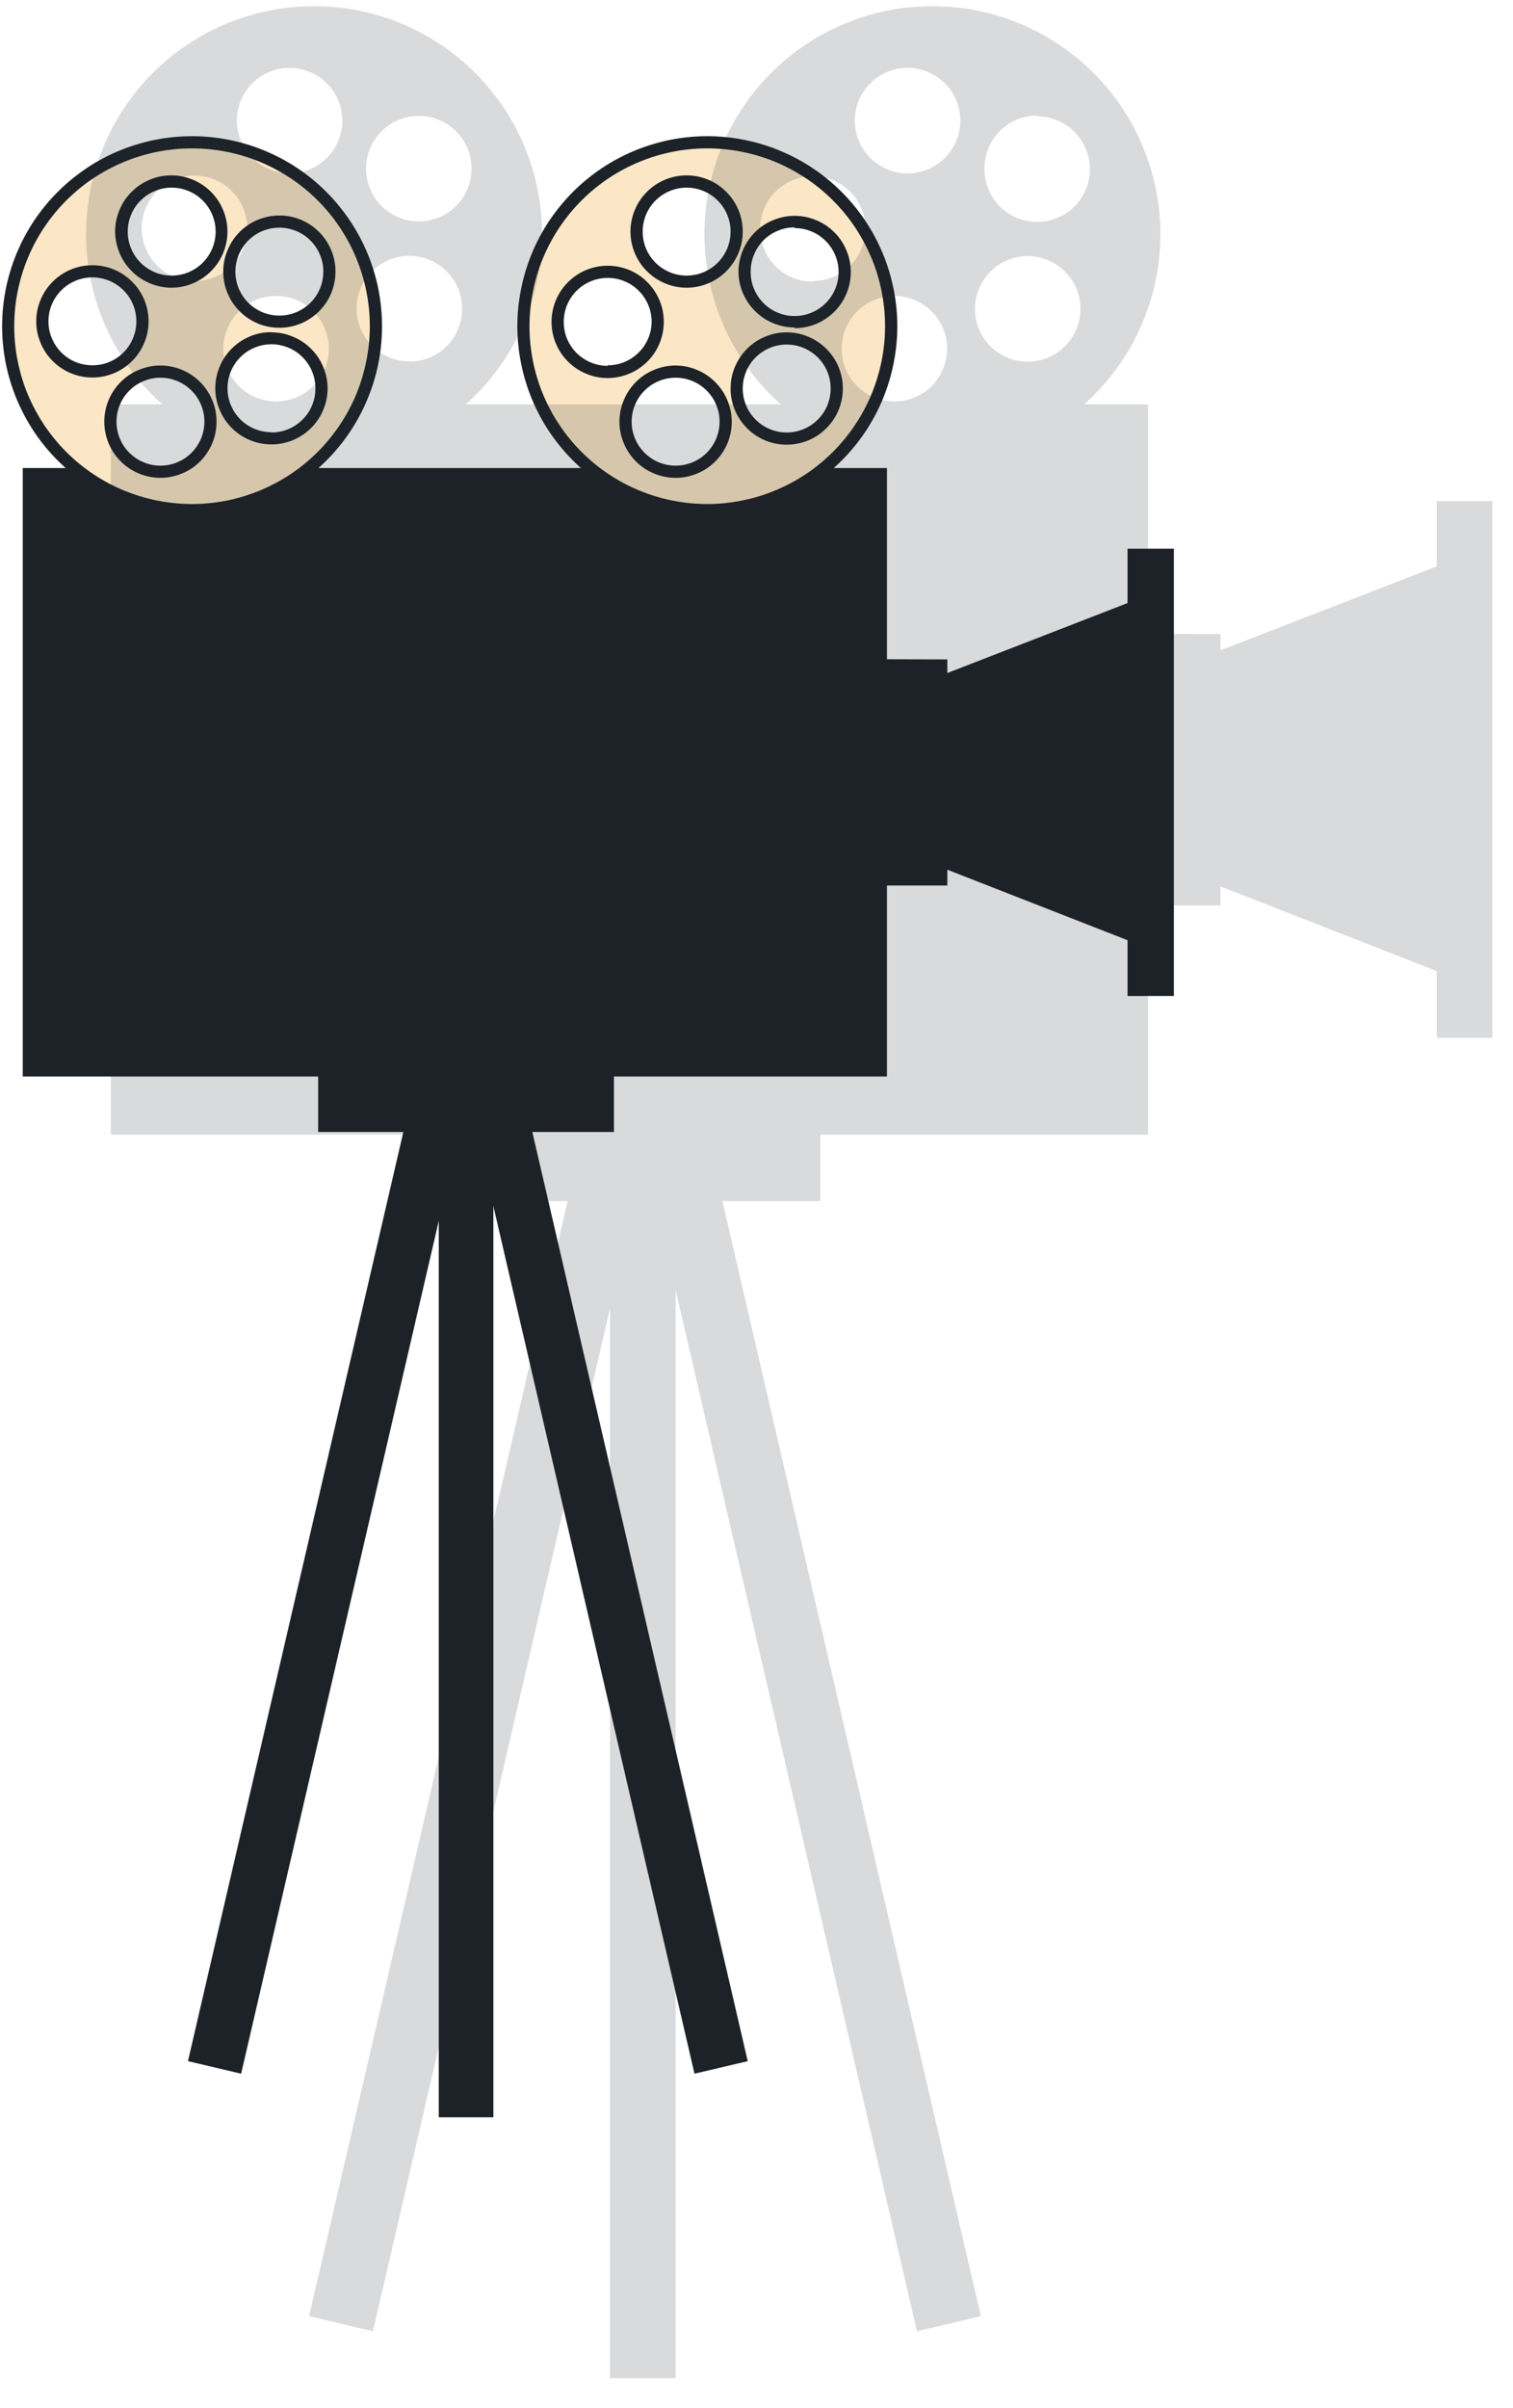 <svg xmlns="http://www.w3.org/2000/svg" xmlns:xlink="http://www.w3.org/1999/xlink" width="115" zoomAndPan="magnify" viewBox="0 0 86.25 137.25" height="183" preserveAspectRatio="xMidYMid meet" version="1.0"><defs><filter x="0%" y="0%" width="100%" height="100%" id="3134cf007c"><feColorMatrix values="0 0 0 0 1 0 0 0 0 1 0 0 0 0 1 0 0 0 1 0" color-interpolation-filters="sRGB"/></filter><clipPath id="3fc2fb6608"><path d="M 25 63 L 28 63 L 28 120.672 L 25 120.672 Z M 25 63 " clip-rule="nonzero"/></clipPath><clipPath id="b0b3e6f18a"><path d="M 25 63 L 29 63 L 29 120.672 L 25 120.672 Z M 25 63 " clip-rule="nonzero"/></clipPath><clipPath id="38e349ea24"><path d="M 51 33 L 66.918 33 L 66.918 55 L 51 55 Z M 51 33 " clip-rule="nonzero"/></clipPath><clipPath id="60373d0089"><path d="M 64 31 L 66.918 31 L 66.918 57 L 64 57 Z M 64 31 " clip-rule="nonzero"/></clipPath><clipPath id="d7402be3c0"><path d="M 0 7.656 L 52 7.656 L 52 30 L 0 30 Z M 0 7.656 " clip-rule="nonzero"/></clipPath><clipPath id="1796e2445d"><path d="M 4 0.219 L 85.508 0.219 L 85.508 136.285 L 4 136.285 Z M 4 0.219 " clip-rule="nonzero"/></clipPath><mask id="7132cab56c"><g filter="url(#3134cf007c)"><rect x="-8.625" width="103.5" fill="#000000" y="-13.725" height="164.7" fill-opacity="0.17"/></g></mask><clipPath id="d546638e5e"><path d="M 31 67 L 35 67 L 35 135.543 L 31 135.543 Z M 31 67 " clip-rule="nonzero"/></clipPath><clipPath id="4484322886"><path d="M 30 67 L 35 67 L 35 135.543 L 30 135.543 Z M 30 67 " clip-rule="nonzero"/></clipPath><clipPath id="d17cb5edb3"><path d="M 77 28 L 81.07 28 L 81.07 60 L 77 60 Z M 77 28 " clip-rule="nonzero"/></clipPath><clipPath id="3a771e3386"><path d="M 1 0.219 L 62 0.219 L 62 27 L 1 27 Z M 1 0.219 " clip-rule="nonzero"/></clipPath><clipPath id="2fa92abef8"><path d="M 0.766 0.219 L 63 0.219 L 63 27 L 0.766 27 Z M 0.766 0.219 " clip-rule="nonzero"/></clipPath><clipPath id="857e33eddb"><rect x="0" width="82" y="0" height="137"/></clipPath></defs><path fill="#1d2228" d="M 13.48 117.742 L 11.145 117.203 L 23.914 62.121 L 26.254 62.66 Z M 13.48 117.742 " fill-opacity="1" fill-rule="nonzero"/><path fill="#1d2228" d="M 23.648 61.691 L 10.715 117.473 L 13.746 118.188 L 26.68 62.391 Z M 11.574 116.949 L 24.18 62.535 L 25.82 62.914 L 13.211 117.305 Z M 11.574 116.949 " fill-opacity="1" fill-rule="nonzero"/><path fill="#1d2228" d="M 27.086 62.66 L 29.422 62.121 L 42.195 117.203 L 39.855 117.742 Z M 27.086 62.66 " fill-opacity="1" fill-rule="nonzero"/><path fill="#1d2228" d="M 29.691 61.691 L 26.656 62.406 L 39.59 118.188 L 42.625 117.473 Z M 41.766 116.949 L 40.125 117.305 L 27.516 62.93 L 29.156 62.535 Z M 41.766 116.949 " fill-opacity="1" fill-rule="nonzero"/><g clip-path="url(#3fc2fb6608)"><path fill="#1d2228" d="M 25.371 63.793 L 27.77 63.793 L 27.77 120.352 L 25.371 120.352 Z M 25.371 63.793 " fill-opacity="1" fill-rule="nonzero"/></g><g clip-path="url(#b0b3e6f18a)"><path fill="#1d2228" d="M 25.012 63.449 L 25.012 120.727 L 28.125 120.727 L 28.125 63.449 Z M 25.727 120.008 L 25.727 64.164 L 27.41 64.164 L 27.41 120.008 Z M 25.727 120.008 " fill-opacity="1" fill-rule="nonzero"/></g><path fill="#1d2228" d="M 18.496 59.164 L 34.641 59.164 L 34.641 64.156 L 18.496 64.156 Z M 18.496 59.164 " fill-opacity="1" fill-rule="nonzero"/><path fill="#1d2228" d="M 18.137 58.805 L 18.137 64.516 L 35 64.516 L 35 58.805 Z M 18.855 63.797 L 18.855 59.52 L 34.281 59.52 L 34.281 63.797 Z M 18.855 63.797 " fill-opacity="1" fill-rule="nonzero"/><path fill="#1d2228" d="M 52.25 39.422 L 65.633 34.227 C 65.699 40.754 65.766 47.281 65.832 53.809 L 52.047 48.41 Z M 52.25 39.422 " fill-opacity="1" fill-rule="nonzero"/><g clip-path="url(#38e349ea24)"><path fill="#1d2228" d="M 65.988 33.707 L 51.895 39.176 L 51.672 48.656 L 66.184 54.332 Z M 65.273 34.746 L 65.461 53.281 L 52.402 48.172 L 52.59 39.668 Z M 65.273 34.746 " fill-opacity="1" fill-rule="nonzero"/></g><g clip-path="url(#60373d0089)"><path fill="#1d2228" d="M 64.637 31.629 L 66.836 31.629 L 66.836 56.406 L 64.637 56.406 Z M 64.637 31.629 " fill-opacity="1" fill-rule="nonzero"/><path fill="#1d2228" d="M 64.277 31.273 L 64.277 56.766 L 67.191 56.766 L 67.191 31.273 Z M 64.996 56.047 L 64.996 31.988 L 66.477 31.988 L 66.477 56.047 Z M 64.996 56.047 " fill-opacity="1" fill-rule="nonzero"/></g><path fill="#1d2228" d="M 48.32 37.941 L 53.648 37.941 L 53.648 50.113 L 48.32 50.113 Z M 48.32 37.941 " fill-opacity="1" fill-rule="nonzero"/><path fill="#1d2228" d="M 47.961 37.566 L 47.961 50.469 L 54.004 50.469 L 54.004 37.582 Z M 48.676 49.754 L 48.676 38.297 L 53.289 38.297 L 53.289 49.754 Z M 48.676 49.754 " fill-opacity="1" fill-rule="nonzero"/><path fill="#1d2228" d="M 1.656 27.031 L 50.207 27.031 L 50.207 61 L 1.656 61 Z M 1.656 27.031 " fill-opacity="1" fill-rule="nonzero"/><path fill="#1d2228" d="M 1.297 26.676 L 1.297 61.355 L 50.562 61.355 L 50.562 26.676 Z M 2.016 60.641 L 2.016 27.391 L 49.848 27.391 L 49.848 60.641 Z M 15.949 57.668 C 12.438 54.805 8.809 52.094 5.062 49.539 C 4.633 49.246 5.062 48.57 5.492 48.859 C 9.242 51.414 12.875 54.125 16.387 56.992 C 16.785 57.316 16.352 58 15.949 57.668 Z M 11.453 57.582 C 11.512 57.488 11.527 57.391 11.504 57.281 C 11.48 57.176 11.422 57.09 11.332 57.027 L 6.832 53.312 C 6.738 53.254 6.637 53.234 6.531 53.258 C 6.422 53.281 6.336 53.34 6.277 53.434 C 6.219 53.527 6.203 53.629 6.227 53.734 C 6.246 53.844 6.305 53.93 6.395 53.988 L 10.898 57.707 C 10.992 57.766 11.094 57.785 11.203 57.758 C 11.312 57.734 11.395 57.676 11.453 57.582 Z M 11.453 57.582 " fill-opacity="1" fill-rule="nonzero"/><path fill="#fbe7c6" d="M 10.949 8.031 C 10.258 8.031 9.57 8.098 8.891 8.234 C 8.211 8.371 7.547 8.57 6.906 8.836 C 6.266 9.102 5.66 9.426 5.082 9.812 C 4.504 10.195 3.973 10.633 3.48 11.125 C 2.992 11.613 2.555 12.148 2.168 12.723 C 1.785 13.301 1.457 13.91 1.191 14.551 C 0.926 15.191 0.727 15.852 0.594 16.531 C 0.457 17.211 0.391 17.898 0.391 18.59 C 0.391 19.285 0.457 19.973 0.594 20.652 C 0.727 21.332 0.926 21.992 1.191 22.633 C 1.457 23.273 1.785 23.883 2.168 24.457 C 2.555 25.035 2.992 25.57 3.48 26.059 C 3.973 26.551 4.504 26.988 5.082 27.371 C 5.66 27.758 6.266 28.082 6.906 28.348 C 7.547 28.613 8.211 28.812 8.891 28.949 C 9.57 29.086 10.258 29.152 10.949 29.152 C 11.645 29.152 12.328 29.086 13.012 28.949 C 13.691 28.812 14.352 28.613 14.992 28.348 C 15.633 28.082 16.238 27.758 16.816 27.371 C 17.395 26.988 17.926 26.551 18.418 26.059 C 18.906 25.57 19.344 25.035 19.73 24.457 C 20.117 23.883 20.441 23.273 20.707 22.633 C 20.973 21.992 21.172 21.332 21.309 20.652 C 21.441 19.973 21.512 19.285 21.512 18.59 C 21.508 17.898 21.441 17.211 21.305 16.531 C 21.168 15.852 20.969 15.191 20.703 14.551 C 20.438 13.91 20.113 13.305 19.727 12.727 C 19.34 12.152 18.902 11.617 18.414 11.129 C 17.922 10.637 17.391 10.199 16.812 9.812 C 16.238 9.43 15.629 9.102 14.988 8.836 C 14.348 8.57 13.688 8.371 13.008 8.234 C 12.328 8.102 11.645 8.031 10.949 8.031 Z M 8.043 18.316 C 8.043 18.684 7.973 19.039 7.832 19.379 C 7.691 19.719 7.492 20.02 7.23 20.277 C 6.973 20.539 6.672 20.742 6.332 20.883 C 5.992 21.023 5.641 21.094 5.27 21.094 C 4.902 21.094 4.547 21.023 4.207 20.883 C 3.867 20.742 3.566 20.543 3.309 20.281 C 3.047 20.023 2.848 19.723 2.707 19.383 C 2.566 19.043 2.492 18.688 2.492 18.32 C 2.492 17.953 2.562 17.598 2.703 17.258 C 2.844 16.918 3.047 16.617 3.305 16.359 C 3.566 16.098 3.867 15.898 4.207 15.758 C 4.547 15.617 4.898 15.547 5.27 15.547 C 5.637 15.547 5.988 15.617 6.328 15.758 C 6.668 15.898 6.969 16.098 7.227 16.359 C 7.488 16.617 7.688 16.918 7.828 17.258 C 7.969 17.594 8.043 17.949 8.043 18.316 Z M 9.145 21.262 C 9.512 21.262 9.867 21.332 10.207 21.473 C 10.547 21.613 10.848 21.812 11.109 22.074 C 11.371 22.332 11.57 22.633 11.711 22.973 C 11.852 23.312 11.922 23.668 11.922 24.035 C 11.922 24.402 11.852 24.758 11.711 25.098 C 11.57 25.438 11.371 25.738 11.109 26 C 10.852 26.258 10.551 26.461 10.211 26.602 C 9.871 26.742 9.516 26.812 9.148 26.812 C 8.781 26.812 8.426 26.742 8.086 26.598 C 7.746 26.457 7.445 26.258 7.184 25.996 C 6.926 25.734 6.727 25.438 6.586 25.094 C 6.445 24.754 6.375 24.402 6.375 24.031 C 6.375 23.664 6.445 23.312 6.586 22.973 C 6.727 22.633 6.926 22.336 7.188 22.074 C 7.445 21.816 7.746 21.613 8.086 21.473 C 8.426 21.332 8.777 21.262 9.145 21.262 Z M 9.785 15.973 C 9.418 15.973 9.062 15.902 8.723 15.762 C 8.383 15.621 8.086 15.418 7.824 15.16 C 7.562 14.898 7.363 14.598 7.223 14.258 C 7.082 13.918 7.012 13.566 7.012 13.195 C 7.012 12.828 7.082 12.477 7.223 12.137 C 7.363 11.797 7.562 11.496 7.824 11.234 C 8.086 10.977 8.383 10.773 8.723 10.633 C 9.062 10.492 9.418 10.422 9.785 10.422 C 10.152 10.422 10.508 10.492 10.848 10.633 C 11.188 10.773 11.488 10.977 11.746 11.234 C 12.008 11.496 12.207 11.797 12.348 12.137 C 12.488 12.477 12.559 12.828 12.559 13.195 C 12.559 13.566 12.488 13.918 12.348 14.258 C 12.207 14.598 12.008 14.898 11.746 15.16 C 11.488 15.418 11.188 15.621 10.848 15.762 C 10.508 15.902 10.152 15.973 9.785 15.973 Z M 15.492 24.922 C 15.125 24.922 14.77 24.852 14.43 24.711 C 14.09 24.57 13.789 24.367 13.531 24.109 C 13.27 23.848 13.07 23.547 12.93 23.207 C 12.789 22.867 12.719 22.516 12.719 22.145 C 12.719 21.777 12.789 21.426 12.93 21.086 C 13.07 20.746 13.27 20.445 13.531 20.184 C 13.789 19.926 14.09 19.723 14.43 19.582 C 14.77 19.441 15.125 19.371 15.492 19.371 C 15.859 19.371 16.215 19.441 16.555 19.582 C 16.895 19.723 17.195 19.926 17.453 20.184 C 17.715 20.445 17.914 20.746 18.055 21.086 C 18.195 21.426 18.266 21.777 18.266 22.145 C 18.266 22.516 18.195 22.871 18.055 23.211 C 17.91 23.551 17.707 23.852 17.445 24.113 C 17.184 24.371 16.883 24.57 16.539 24.711 C 16.199 24.852 15.844 24.918 15.473 24.918 Z M 15.945 18.242 C 15.574 18.242 15.223 18.172 14.883 18.031 C 14.543 17.891 14.242 17.688 13.98 17.43 C 13.723 17.168 13.52 16.867 13.379 16.527 C 13.238 16.188 13.168 15.836 13.168 15.465 C 13.168 15.098 13.238 14.746 13.379 14.406 C 13.52 14.066 13.723 13.766 13.98 13.504 C 14.242 13.246 14.543 13.043 14.883 12.902 C 15.223 12.762 15.574 12.691 15.945 12.691 C 16.312 12.691 16.664 12.762 17.004 12.902 C 17.344 13.043 17.645 13.246 17.906 13.504 C 18.164 13.766 18.367 14.066 18.508 14.406 C 18.648 14.746 18.719 15.098 18.719 15.465 C 18.719 15.836 18.645 16.191 18.504 16.531 C 18.363 16.871 18.16 17.172 17.898 17.434 C 17.637 17.691 17.332 17.891 16.992 18.031 C 16.648 18.172 16.293 18.238 15.926 18.238 Z M 40.324 8.031 C 39.629 8.031 38.941 8.098 38.262 8.234 C 37.582 8.371 36.922 8.57 36.281 8.836 C 35.641 9.102 35.031 9.426 34.457 9.812 C 33.879 10.195 33.344 10.633 32.855 11.125 C 32.363 11.613 31.926 12.148 31.543 12.723 C 31.156 13.301 30.832 13.91 30.566 14.551 C 30.301 15.191 30.102 15.852 29.965 16.531 C 29.828 17.211 29.762 17.898 29.762 18.59 C 29.762 19.285 29.828 19.973 29.965 20.652 C 30.102 21.332 30.301 21.992 30.566 22.633 C 30.832 23.273 31.156 23.883 31.543 24.457 C 31.926 25.035 32.363 25.57 32.855 26.059 C 33.344 26.551 33.879 26.988 34.457 27.371 C 35.031 27.758 35.641 28.082 36.281 28.348 C 36.922 28.613 37.582 28.812 38.262 28.949 C 38.941 29.086 39.629 29.152 40.324 29.152 C 41.016 29.152 41.703 29.086 42.383 28.949 C 43.062 28.812 43.723 28.613 44.363 28.348 C 45.004 28.082 45.613 27.758 46.191 27.371 C 46.766 26.988 47.301 26.551 47.789 26.059 C 48.281 25.57 48.719 25.035 49.102 24.457 C 49.488 23.883 49.812 23.273 50.078 22.633 C 50.344 21.992 50.543 21.332 50.68 20.652 C 50.816 19.973 50.883 19.285 50.883 18.59 C 50.883 17.898 50.812 17.211 50.68 16.531 C 50.543 15.852 50.34 15.191 50.078 14.551 C 49.812 13.91 49.484 13.305 49.102 12.727 C 48.715 12.152 48.277 11.617 47.785 11.129 C 47.297 10.637 46.762 10.199 46.188 9.812 C 45.609 9.43 45.004 9.102 44.363 8.836 C 43.723 8.57 43.062 8.371 42.383 8.234 C 41.703 8.102 41.016 8.031 40.324 8.031 Z M 37.41 18.316 C 37.414 18.684 37.344 19.039 37.203 19.379 C 37.062 19.719 36.859 20.02 36.602 20.281 C 36.34 20.539 36.039 20.742 35.699 20.883 C 35.359 21.023 35.008 21.094 34.641 21.094 C 34.27 21.094 33.918 21.023 33.578 20.883 C 33.234 20.742 32.938 20.543 32.676 20.281 C 32.414 20.02 32.215 19.723 32.074 19.379 C 31.934 19.039 31.863 18.688 31.863 18.32 C 31.863 17.949 31.934 17.598 32.074 17.258 C 32.215 16.918 32.418 16.617 32.676 16.355 C 32.938 16.098 33.238 15.895 33.578 15.754 C 33.918 15.613 34.273 15.543 34.641 15.547 C 35.008 15.547 35.363 15.617 35.699 15.758 C 36.039 15.898 36.34 16.098 36.598 16.359 C 36.859 16.617 37.059 16.918 37.199 17.258 C 37.34 17.594 37.41 17.949 37.41 18.316 Z M 38.52 21.262 C 38.887 21.262 39.238 21.332 39.578 21.473 C 39.922 21.613 40.219 21.816 40.48 22.074 C 40.742 22.336 40.941 22.637 41.082 22.977 C 41.223 23.316 41.293 23.668 41.293 24.039 C 41.293 24.406 41.223 24.762 41.082 25.102 C 40.941 25.441 40.738 25.738 40.48 26 C 40.219 26.258 39.918 26.461 39.578 26.602 C 39.238 26.742 38.883 26.812 38.516 26.812 C 38.148 26.812 37.793 26.738 37.453 26.598 C 37.113 26.457 36.812 26.258 36.555 25.996 C 36.293 25.734 36.094 25.434 35.953 25.094 C 35.812 24.754 35.742 24.402 35.742 24.031 C 35.746 23.664 35.816 23.312 35.957 22.973 C 36.098 22.633 36.297 22.332 36.559 22.074 C 36.816 21.812 37.117 21.613 37.457 21.473 C 37.797 21.332 38.152 21.262 38.52 21.262 Z M 39.141 15.973 C 38.773 15.973 38.418 15.902 38.078 15.762 C 37.738 15.621 37.438 15.418 37.18 15.16 C 36.918 14.898 36.719 14.598 36.578 14.258 C 36.438 13.918 36.367 13.566 36.367 13.195 C 36.367 12.828 36.438 12.477 36.578 12.137 C 36.719 11.797 36.918 11.496 37.18 11.234 C 37.438 10.977 37.738 10.773 38.078 10.633 C 38.418 10.492 38.773 10.422 39.141 10.422 C 39.508 10.422 39.863 10.492 40.203 10.633 C 40.543 10.773 40.844 10.977 41.102 11.234 C 41.363 11.496 41.562 11.797 41.703 12.137 C 41.844 12.477 41.914 12.828 41.914 13.195 C 41.914 13.566 41.844 13.918 41.703 14.258 C 41.562 14.598 41.363 14.898 41.102 15.16 C 40.844 15.418 40.543 15.621 40.203 15.762 C 39.863 15.902 39.508 15.973 39.141 15.973 Z M 44.848 24.922 C 44.48 24.922 44.125 24.852 43.785 24.711 C 43.445 24.57 43.145 24.371 42.883 24.109 C 42.625 23.852 42.422 23.551 42.281 23.211 C 42.141 22.871 42.07 22.516 42.07 22.148 C 42.07 21.781 42.141 21.426 42.281 21.086 C 42.422 20.746 42.621 20.445 42.879 20.188 C 43.141 19.926 43.441 19.727 43.781 19.582 C 44.121 19.441 44.473 19.371 44.844 19.371 C 45.211 19.371 45.566 19.441 45.906 19.582 C 46.246 19.723 46.543 19.926 46.805 20.184 C 47.066 20.445 47.266 20.746 47.406 21.086 C 47.547 21.426 47.617 21.777 47.617 22.145 C 47.617 22.512 47.547 22.867 47.406 23.207 C 47.266 23.543 47.062 23.844 46.805 24.105 C 46.543 24.363 46.246 24.562 45.906 24.703 C 45.566 24.844 45.215 24.918 44.848 24.918 Z M 45.297 18.242 C 44.93 18.242 44.578 18.172 44.234 18.031 C 43.895 17.891 43.594 17.691 43.336 17.43 C 43.074 17.172 42.875 16.871 42.734 16.531 C 42.59 16.191 42.52 15.836 42.52 15.469 C 42.52 15.102 42.59 14.746 42.73 14.406 C 42.871 14.066 43.07 13.766 43.332 13.508 C 43.59 13.246 43.891 13.043 44.23 12.902 C 44.57 12.762 44.926 12.691 45.293 12.691 C 45.66 12.691 46.016 12.762 46.355 12.902 C 46.695 13.043 46.996 13.242 47.258 13.504 C 47.516 13.766 47.719 14.066 47.859 14.406 C 48 14.746 48.07 15.098 48.07 15.465 C 48.066 15.832 47.996 16.188 47.855 16.527 C 47.715 16.863 47.516 17.164 47.254 17.422 C 46.996 17.684 46.695 17.883 46.359 18.023 C 46.02 18.164 45.664 18.234 45.297 18.238 Z M 45.297 18.242 " fill-opacity="1" fill-rule="nonzero"/><g clip-path="url(#d7402be3c0)"><path fill="#1d2228" d="M 9.145 20.832 C 8.723 20.832 8.312 20.914 7.922 21.078 C 7.527 21.238 7.184 21.469 6.883 21.77 C 6.582 22.07 6.352 22.418 6.188 22.809 C 6.027 23.199 5.945 23.609 5.945 24.031 C 5.945 24.457 6.027 24.867 6.188 25.258 C 6.352 25.648 6.582 25.996 6.883 26.297 C 7.184 26.598 7.527 26.828 7.922 26.988 C 8.312 27.152 8.723 27.234 9.145 27.234 C 9.57 27.234 9.977 27.152 10.371 26.988 C 10.762 26.828 11.109 26.598 11.41 26.297 C 11.707 25.996 11.941 25.648 12.102 25.258 C 12.266 24.867 12.344 24.457 12.344 24.031 C 12.344 23.609 12.266 23.199 12.102 22.809 C 11.938 22.418 11.707 22.07 11.406 21.77 C 11.105 21.473 10.762 21.238 10.371 21.078 C 9.977 20.914 9.57 20.832 9.145 20.832 Z M 9.145 26.539 C 8.812 26.539 8.492 26.477 8.188 26.348 C 7.879 26.223 7.609 26.039 7.375 25.805 C 7.137 25.57 6.957 25.301 6.832 24.992 C 6.703 24.684 6.641 24.367 6.641 24.031 C 6.641 23.699 6.703 23.383 6.832 23.074 C 6.957 22.766 7.137 22.496 7.375 22.262 C 7.609 22.027 7.879 21.844 8.188 21.719 C 8.492 21.59 8.812 21.527 9.145 21.527 C 9.477 21.527 9.797 21.59 10.105 21.719 C 10.41 21.844 10.684 22.027 10.918 22.262 C 11.152 22.496 11.332 22.766 11.461 23.074 C 11.586 23.383 11.652 23.699 11.652 24.031 C 11.652 24.367 11.586 24.684 11.461 24.992 C 11.332 25.301 11.152 25.57 10.918 25.805 C 10.684 26.039 10.41 26.223 10.105 26.348 C 9.797 26.477 9.477 26.539 9.145 26.539 Z M 44.848 18.941 C 44.422 18.941 44.016 19.023 43.621 19.188 C 43.23 19.348 42.883 19.578 42.586 19.879 C 42.285 20.18 42.055 20.527 41.891 20.918 C 41.727 21.309 41.648 21.719 41.648 22.145 C 41.648 22.566 41.727 22.977 41.891 23.367 C 42.055 23.758 42.285 24.105 42.586 24.406 C 42.883 24.707 43.23 24.938 43.621 25.102 C 44.016 25.262 44.422 25.344 44.848 25.344 C 45.273 25.344 45.68 25.262 46.07 25.102 C 46.465 24.938 46.809 24.707 47.109 24.406 C 47.41 24.105 47.641 23.758 47.805 23.367 C 47.965 22.977 48.047 22.566 48.047 22.145 C 48.047 21.719 47.965 21.312 47.805 20.918 C 47.641 20.527 47.41 20.18 47.109 19.883 C 46.809 19.582 46.465 19.352 46.07 19.188 C 45.68 19.023 45.273 18.941 44.848 18.941 Z M 44.848 24.648 C 44.516 24.648 44.195 24.586 43.887 24.457 C 43.582 24.332 43.309 24.148 43.074 23.914 C 42.84 23.68 42.66 23.41 42.531 23.102 C 42.406 22.793 42.34 22.477 42.34 22.145 C 42.34 21.812 42.406 21.492 42.531 21.184 C 42.66 20.875 42.84 20.605 43.074 20.371 C 43.309 20.137 43.582 19.953 43.887 19.828 C 44.195 19.699 44.516 19.637 44.848 19.637 C 45.18 19.637 45.5 19.699 45.805 19.828 C 46.113 19.953 46.383 20.137 46.621 20.371 C 46.855 20.605 47.035 20.875 47.164 21.184 C 47.289 21.492 47.352 21.812 47.352 22.145 C 47.352 22.477 47.289 22.793 47.164 23.102 C 47.035 23.41 46.855 23.68 46.621 23.914 C 46.383 24.148 46.113 24.332 45.805 24.457 C 45.5 24.586 45.18 24.648 44.848 24.648 Z M 8.469 18.316 C 8.469 17.891 8.387 17.484 8.227 17.09 C 8.062 16.699 7.832 16.352 7.531 16.055 C 7.23 15.754 6.887 15.523 6.492 15.359 C 6.102 15.195 5.691 15.117 5.27 15.117 C 4.844 15.117 4.438 15.195 4.043 15.359 C 3.652 15.523 3.305 15.754 3.004 16.055 C 2.707 16.352 2.473 16.699 2.312 17.09 C 2.148 17.484 2.066 17.891 2.066 18.316 C 2.066 18.742 2.148 19.148 2.312 19.539 C 2.473 19.934 2.707 20.277 3.004 20.578 C 3.305 20.879 3.652 21.109 4.043 21.273 C 4.438 21.434 4.844 21.516 5.27 21.516 C 5.691 21.516 6.102 21.434 6.492 21.273 C 6.883 21.109 7.23 20.879 7.531 20.578 C 7.832 20.277 8.062 19.934 8.223 19.539 C 8.387 19.148 8.469 18.742 8.469 18.316 Z M 5.27 20.82 C 4.938 20.82 4.617 20.758 4.309 20.633 C 4.004 20.504 3.73 20.324 3.496 20.09 C 3.262 19.852 3.082 19.582 2.953 19.273 C 2.824 18.969 2.762 18.648 2.762 18.316 C 2.762 17.984 2.824 17.664 2.953 17.355 C 3.082 17.051 3.262 16.777 3.496 16.543 C 3.73 16.309 4.004 16.129 4.309 16 C 4.617 15.875 4.938 15.809 5.27 15.809 C 5.602 15.809 5.922 15.875 6.227 16 C 6.535 16.129 6.805 16.309 7.039 16.543 C 7.273 16.777 7.457 17.051 7.582 17.355 C 7.711 17.664 7.773 17.984 7.773 18.316 C 7.773 18.648 7.711 18.969 7.582 19.273 C 7.457 19.582 7.273 19.852 7.039 20.09 C 6.805 20.324 6.535 20.504 6.227 20.633 C 5.922 20.758 5.602 20.82 5.27 20.82 Z M 9.785 16.398 C 10.211 16.395 10.617 16.312 11.008 16.145 C 11.398 15.98 11.742 15.75 12.039 15.445 C 12.34 15.145 12.566 14.801 12.727 14.406 C 12.887 14.016 12.969 13.605 12.965 13.184 C 12.965 12.758 12.879 12.352 12.715 11.961 C 12.555 11.57 12.32 11.227 12.02 10.926 C 11.719 10.629 11.375 10.398 10.98 10.238 C 10.59 10.074 10.18 9.996 9.758 9.996 C 9.332 9.996 8.926 10.078 8.535 10.242 C 8.145 10.406 7.797 10.637 7.5 10.938 C 7.199 11.234 6.969 11.582 6.809 11.973 C 6.645 12.367 6.562 12.773 6.562 13.195 C 6.566 13.621 6.652 14.031 6.816 14.422 C 6.98 14.816 7.215 15.16 7.516 15.461 C 7.816 15.762 8.164 15.992 8.559 16.152 C 8.953 16.316 9.359 16.398 9.785 16.398 Z M 9.785 10.695 C 10.117 10.695 10.438 10.758 10.746 10.887 C 11.051 11.012 11.324 11.195 11.559 11.43 C 11.793 11.664 11.973 11.934 12.102 12.242 C 12.227 12.547 12.293 12.867 12.293 13.199 C 12.293 13.531 12.227 13.852 12.102 14.16 C 11.973 14.465 11.793 14.738 11.559 14.973 C 11.324 15.207 11.051 15.387 10.746 15.516 C 10.438 15.645 10.117 15.707 9.785 15.707 C 9.453 15.707 9.133 15.645 8.828 15.516 C 8.52 15.387 8.25 15.207 8.016 14.973 C 7.777 14.738 7.598 14.465 7.473 14.16 C 7.344 13.852 7.281 13.531 7.281 13.199 C 7.281 12.867 7.344 12.547 7.473 12.242 C 7.598 11.934 7.777 11.664 8.016 11.43 C 8.25 11.195 8.52 11.012 8.828 10.887 C 9.133 10.758 9.453 10.695 9.785 10.695 Z M 40.324 7.762 C 39.609 7.762 38.906 7.832 38.211 7.969 C 37.512 8.109 36.836 8.316 36.18 8.586 C 35.52 8.859 34.898 9.191 34.305 9.586 C 33.715 9.984 33.168 10.43 32.664 10.934 C 32.164 11.438 31.715 11.984 31.316 12.574 C 30.922 13.168 30.59 13.789 30.316 14.449 C 30.047 15.105 29.84 15.781 29.703 16.48 C 29.562 17.176 29.492 17.879 29.492 18.59 C 29.492 19.301 29.562 20.008 29.703 20.703 C 29.84 21.402 30.047 22.078 30.316 22.734 C 30.59 23.395 30.922 24.016 31.316 24.609 C 31.715 25.199 32.164 25.746 32.664 26.25 C 33.168 26.75 33.715 27.199 34.305 27.598 C 34.898 27.992 35.52 28.324 36.18 28.598 C 36.836 28.867 37.512 29.074 38.211 29.211 C 38.906 29.352 39.609 29.422 40.324 29.422 C 41.035 29.422 41.738 29.352 42.434 29.211 C 43.133 29.074 43.809 28.867 44.465 28.598 C 45.125 28.324 45.746 27.992 46.34 27.598 C 46.93 27.199 47.477 26.75 47.98 26.25 C 48.484 25.746 48.93 25.199 49.328 24.609 C 49.723 24.016 50.055 23.395 50.328 22.734 C 50.598 22.078 50.805 21.402 50.941 20.703 C 51.082 20.008 51.152 19.301 51.152 18.59 C 51.152 17.879 51.082 17.176 50.941 16.48 C 50.801 15.781 50.598 15.105 50.324 14.449 C 50.051 13.793 49.719 13.168 49.324 12.578 C 48.93 11.988 48.48 11.441 47.977 10.938 C 47.473 10.434 46.926 9.984 46.336 9.59 C 45.746 9.195 45.121 8.863 44.465 8.59 C 43.809 8.316 43.133 8.113 42.434 7.973 C 41.738 7.832 41.031 7.762 40.324 7.762 Z M 40.324 28.727 C 39.656 28.727 38.996 28.66 38.344 28.531 C 37.691 28.402 37.059 28.211 36.445 27.957 C 35.828 27.703 35.246 27.391 34.691 27.02 C 34.137 26.652 33.625 26.23 33.156 25.762 C 32.684 25.289 32.262 24.777 31.895 24.223 C 31.523 23.672 31.211 23.086 30.957 22.473 C 30.703 21.859 30.508 21.223 30.379 20.57 C 30.25 19.918 30.184 19.258 30.184 18.594 C 30.184 17.93 30.25 17.27 30.379 16.617 C 30.508 15.965 30.699 15.332 30.953 14.715 C 31.211 14.102 31.52 13.516 31.891 12.961 C 32.262 12.41 32.68 11.898 33.152 11.426 C 33.621 10.957 34.133 10.535 34.688 10.164 C 35.238 9.797 35.824 9.484 36.438 9.23 C 37.055 8.973 37.688 8.781 38.34 8.652 C 38.992 8.523 39.652 8.457 40.316 8.457 C 40.984 8.457 41.641 8.523 42.293 8.652 C 42.949 8.781 43.582 8.973 44.195 9.227 C 44.812 9.484 45.395 9.797 45.949 10.164 C 46.504 10.535 47.016 10.953 47.484 11.426 C 47.957 11.895 48.375 12.406 48.746 12.961 C 49.113 13.516 49.426 14.098 49.684 14.715 C 49.938 15.328 50.129 15.961 50.258 16.613 C 50.387 17.266 50.453 17.926 50.453 18.59 C 50.453 19.258 50.387 19.914 50.258 20.566 C 50.125 21.219 49.934 21.852 49.68 22.469 C 49.426 23.082 49.113 23.664 48.742 24.219 C 48.375 24.77 47.953 25.281 47.484 25.754 C 47.012 26.223 46.5 26.645 45.949 27.016 C 45.395 27.383 44.812 27.695 44.199 27.949 C 43.582 28.207 42.949 28.398 42.297 28.527 C 41.645 28.66 40.988 28.727 40.324 28.727 Z M 12.727 15.48 C 12.727 15.906 12.805 16.312 12.969 16.707 C 13.133 17.098 13.363 17.445 13.664 17.742 C 13.961 18.043 14.309 18.273 14.699 18.438 C 15.094 18.602 15.5 18.68 15.926 18.68 C 16.352 18.68 16.758 18.602 17.148 18.438 C 17.543 18.273 17.887 18.043 18.188 17.742 C 18.488 17.445 18.719 17.098 18.883 16.707 C 19.043 16.312 19.125 15.906 19.125 15.48 C 19.125 15.055 19.043 14.648 18.883 14.258 C 18.719 13.863 18.488 13.52 18.188 13.219 C 17.887 12.918 17.543 12.688 17.148 12.523 C 16.758 12.363 16.352 12.281 15.926 12.281 C 15.504 12.281 15.098 12.363 14.707 12.523 C 14.316 12.684 13.969 12.914 13.668 13.211 C 13.371 13.512 13.137 13.855 12.977 14.246 C 12.812 14.633 12.727 15.039 12.727 15.461 Z M 18.43 15.48 C 18.43 15.812 18.367 16.133 18.242 16.441 C 18.113 16.746 17.934 17.02 17.699 17.254 C 17.461 17.488 17.191 17.668 16.883 17.797 C 16.578 17.922 16.258 17.988 15.926 17.988 C 15.594 17.988 15.273 17.922 14.965 17.797 C 14.66 17.668 14.387 17.488 14.152 17.254 C 13.918 17.02 13.738 16.746 13.609 16.441 C 13.484 16.133 13.418 15.812 13.418 15.48 C 13.418 15.148 13.484 14.828 13.609 14.523 C 13.738 14.215 13.918 13.945 14.152 13.707 C 14.387 13.473 14.66 13.293 14.965 13.164 C 15.273 13.039 15.594 12.977 15.926 12.977 C 16.258 12.977 16.574 13.039 16.879 13.164 C 17.188 13.289 17.457 13.469 17.691 13.703 C 17.926 13.934 18.105 14.203 18.234 14.508 C 18.363 14.812 18.43 15.133 18.43 15.461 Z M 37.84 18.344 C 37.84 17.922 37.762 17.512 37.598 17.121 C 37.434 16.727 37.203 16.383 36.902 16.082 C 36.605 15.781 36.258 15.551 35.867 15.387 C 35.473 15.227 35.066 15.145 34.641 15.145 C 34.215 15.145 33.809 15.227 33.418 15.387 C 33.023 15.551 32.68 15.781 32.379 16.082 C 32.078 16.383 31.848 16.727 31.684 17.121 C 31.523 17.512 31.441 17.922 31.441 18.344 C 31.441 18.77 31.523 19.176 31.684 19.57 C 31.848 19.961 32.078 20.309 32.379 20.609 C 32.68 20.906 33.023 21.141 33.418 21.301 C 33.809 21.465 34.215 21.547 34.641 21.547 C 35.066 21.543 35.477 21.461 35.871 21.297 C 36.266 21.133 36.613 20.898 36.914 20.598 C 37.215 20.293 37.445 19.945 37.605 19.551 C 37.766 19.152 37.844 18.742 37.84 18.316 Z M 34.641 20.852 C 34.309 20.852 33.988 20.785 33.684 20.66 C 33.375 20.531 33.105 20.352 32.867 20.117 C 32.633 19.883 32.453 19.609 32.324 19.305 C 32.199 18.996 32.137 18.676 32.137 18.344 C 32.137 18.012 32.199 17.691 32.324 17.387 C 32.453 17.078 32.633 16.809 32.867 16.574 C 33.105 16.336 33.375 16.156 33.684 16.031 C 33.988 15.902 34.309 15.84 34.641 15.84 C 34.973 15.84 35.293 15.902 35.602 16.031 C 35.906 16.156 36.18 16.336 36.414 16.574 C 36.648 16.809 36.828 17.078 36.957 17.387 C 37.082 17.691 37.148 18.012 37.148 18.344 C 37.145 18.676 37.078 18.992 36.949 19.293 C 36.82 19.598 36.637 19.867 36.402 20.098 C 36.168 20.328 35.898 20.508 35.594 20.633 C 35.289 20.758 34.973 20.82 34.641 20.82 Z M 45.297 18.703 C 45.723 18.703 46.133 18.621 46.523 18.461 C 46.914 18.297 47.262 18.066 47.562 17.766 C 47.863 17.465 48.094 17.117 48.254 16.727 C 48.418 16.336 48.5 15.926 48.5 15.504 C 48.5 15.078 48.418 14.668 48.254 14.277 C 48.094 13.887 47.863 13.539 47.562 13.238 C 47.262 12.938 46.914 12.707 46.523 12.547 C 46.133 12.383 45.723 12.301 45.297 12.301 C 44.875 12.301 44.465 12.383 44.074 12.547 C 43.68 12.707 43.336 12.938 43.035 13.238 C 42.734 13.539 42.504 13.887 42.34 14.277 C 42.18 14.668 42.098 15.078 42.098 15.504 C 42.105 15.922 42.188 16.328 42.355 16.715 C 42.52 17.102 42.75 17.441 43.051 17.738 C 43.348 18.035 43.695 18.262 44.082 18.422 C 44.473 18.582 44.879 18.664 45.297 18.664 Z M 45.297 13 C 45.629 13 45.949 13.062 46.258 13.191 C 46.562 13.316 46.836 13.5 47.07 13.734 C 47.305 13.969 47.484 14.238 47.613 14.547 C 47.742 14.855 47.805 15.172 47.805 15.504 C 47.805 15.84 47.742 16.156 47.613 16.465 C 47.484 16.773 47.305 17.043 47.07 17.277 C 46.836 17.512 46.562 17.695 46.258 17.82 C 45.949 17.949 45.629 18.012 45.297 18.012 C 44.965 18.012 44.645 17.949 44.34 17.82 C 44.031 17.695 43.762 17.512 43.527 17.277 C 43.293 17.043 43.109 16.773 42.984 16.465 C 42.855 16.156 42.793 15.84 42.793 15.504 C 42.789 15.172 42.848 14.848 42.973 14.535 C 43.098 14.223 43.277 13.949 43.512 13.707 C 43.746 13.469 44.02 13.285 44.332 13.156 C 44.641 13.023 44.961 12.961 45.297 12.961 Z M 10.949 7.762 C 10.238 7.762 9.535 7.832 8.836 7.969 C 8.141 8.109 7.461 8.316 6.805 8.586 C 6.148 8.859 5.523 9.191 4.934 9.586 C 4.344 9.984 3.797 10.43 3.293 10.934 C 2.789 11.438 2.34 11.984 1.945 12.574 C 1.551 13.168 1.219 13.789 0.945 14.449 C 0.672 15.105 0.469 15.781 0.328 16.48 C 0.191 17.176 0.121 17.879 0.121 18.59 C 0.121 19.301 0.191 20.008 0.328 20.703 C 0.469 21.402 0.672 22.078 0.945 22.734 C 1.219 23.395 1.551 24.016 1.945 24.609 C 2.34 25.199 2.789 25.746 3.293 26.25 C 3.797 26.75 4.344 27.199 4.934 27.598 C 5.523 27.992 6.148 28.324 6.805 28.598 C 7.461 28.867 8.141 29.074 8.836 29.211 C 9.535 29.352 10.238 29.422 10.949 29.422 C 11.66 29.422 12.363 29.352 13.062 29.211 C 13.758 29.074 14.438 28.867 15.094 28.598 C 15.75 28.324 16.375 27.992 16.965 27.598 C 17.559 27.199 18.105 26.75 18.605 26.25 C 19.109 25.746 19.559 25.199 19.953 24.609 C 20.348 24.016 20.684 23.395 20.953 22.734 C 21.227 22.078 21.434 21.402 21.57 20.703 C 21.711 20.008 21.777 19.301 21.777 18.59 C 21.777 17.879 21.707 17.176 21.57 16.48 C 21.43 15.781 21.223 15.105 20.953 14.449 C 20.68 13.793 20.344 13.168 19.949 12.578 C 19.555 11.988 19.105 11.441 18.605 10.938 C 18.102 10.434 17.555 9.984 16.965 9.59 C 16.371 9.195 15.75 8.863 15.094 8.59 C 14.434 8.316 13.758 8.113 13.062 7.973 C 12.363 7.832 11.66 7.762 10.949 7.762 Z M 10.949 28.727 C 10.285 28.727 9.625 28.66 8.973 28.531 C 8.32 28.402 7.688 28.211 7.07 27.957 C 6.457 27.703 5.871 27.391 5.316 27.02 C 4.766 26.652 4.254 26.23 3.781 25.762 C 3.312 25.289 2.891 24.777 2.52 24.223 C 2.152 23.672 1.84 23.086 1.582 22.473 C 1.328 21.859 1.137 21.223 1.008 20.57 C 0.875 19.918 0.812 19.258 0.812 18.594 C 0.812 17.93 0.875 17.27 1.004 16.617 C 1.137 15.965 1.328 15.332 1.582 14.715 C 1.836 14.102 2.148 13.516 2.52 12.961 C 2.887 12.41 3.309 11.898 3.777 11.426 C 4.25 10.957 4.762 10.535 5.312 10.164 C 5.867 9.797 6.453 9.484 7.066 9.23 C 7.68 8.973 8.316 8.781 8.969 8.652 C 9.621 8.523 10.277 8.457 10.945 8.457 C 11.609 8.457 12.27 8.523 12.922 8.652 C 13.574 8.781 14.207 8.973 14.824 9.227 C 15.438 9.484 16.023 9.797 16.574 10.164 C 17.129 10.535 17.641 10.953 18.113 11.426 C 18.582 11.895 19.004 12.406 19.371 12.961 C 19.742 13.516 20.055 14.098 20.309 14.715 C 20.562 15.328 20.758 15.961 20.887 16.613 C 21.016 17.266 21.082 17.926 21.082 18.59 C 21.082 19.258 21.016 19.914 20.883 20.566 C 20.754 21.219 20.562 21.855 20.309 22.469 C 20.055 23.082 19.742 23.668 19.371 24.219 C 19 24.773 18.582 25.285 18.113 25.754 C 17.641 26.227 17.129 26.645 16.578 27.016 C 16.023 27.383 15.441 27.695 14.824 27.953 C 14.211 28.207 13.578 28.398 12.926 28.531 C 12.273 28.66 11.613 28.727 10.949 28.727 Z M 38.516 20.832 C 38.09 20.832 37.684 20.914 37.289 21.078 C 36.898 21.238 36.551 21.469 36.25 21.77 C 35.953 22.07 35.719 22.418 35.559 22.809 C 35.395 23.199 35.312 23.609 35.312 24.031 C 35.312 24.457 35.395 24.867 35.559 25.258 C 35.719 25.648 35.953 25.996 36.25 26.297 C 36.551 26.598 36.898 26.828 37.289 26.988 C 37.684 27.152 38.09 27.234 38.516 27.234 C 38.938 27.234 39.348 27.152 39.738 26.988 C 40.133 26.828 40.477 26.598 40.777 26.297 C 41.078 25.996 41.309 25.648 41.473 25.258 C 41.633 24.867 41.715 24.457 41.715 24.031 C 41.711 23.609 41.629 23.203 41.465 22.812 C 41.305 22.422 41.07 22.078 40.773 21.777 C 40.473 21.477 40.129 21.246 39.738 21.082 C 39.348 20.918 38.941 20.836 38.52 20.832 Z M 38.516 26.539 C 38.184 26.539 37.863 26.477 37.555 26.348 C 37.25 26.223 36.977 26.039 36.742 25.805 C 36.508 25.57 36.328 25.301 36.199 24.992 C 36.07 24.684 36.008 24.367 36.008 24.031 C 36.008 23.699 36.07 23.383 36.199 23.074 C 36.328 22.766 36.508 22.496 36.742 22.262 C 36.977 22.027 37.25 21.844 37.555 21.719 C 37.863 21.59 38.184 21.527 38.516 21.527 C 38.848 21.527 39.168 21.59 39.473 21.719 C 39.781 21.844 40.051 22.027 40.285 22.262 C 40.52 22.496 40.703 22.766 40.828 23.074 C 40.957 23.383 41.02 23.699 41.02 24.031 C 41.02 24.363 40.957 24.684 40.828 24.992 C 40.703 25.297 40.523 25.57 40.289 25.805 C 40.055 26.039 39.781 26.219 39.477 26.348 C 39.168 26.473 38.852 26.539 38.52 26.539 Z M 39.141 16.398 C 39.566 16.398 39.973 16.316 40.367 16.152 C 40.758 15.992 41.105 15.762 41.402 15.461 C 41.703 15.16 41.934 14.812 42.098 14.422 C 42.262 14.031 42.34 13.621 42.34 13.195 C 42.34 12.773 42.262 12.363 42.098 11.973 C 41.934 11.578 41.703 11.234 41.402 10.934 C 41.105 10.633 40.758 10.402 40.367 10.238 C 39.973 10.078 39.566 9.996 39.141 9.996 C 38.715 9.996 38.309 10.078 37.918 10.238 C 37.523 10.402 37.18 10.633 36.879 10.934 C 36.578 11.234 36.348 11.578 36.184 11.973 C 36.023 12.363 35.941 12.773 35.941 13.195 C 35.941 13.621 36.023 14.027 36.184 14.422 C 36.348 14.812 36.578 15.16 36.879 15.457 C 37.18 15.758 37.523 15.988 37.918 16.152 C 38.309 16.316 38.715 16.398 39.141 16.398 Z M 39.141 10.695 C 39.473 10.695 39.793 10.758 40.102 10.887 C 40.406 11.012 40.68 11.195 40.914 11.43 C 41.148 11.664 41.328 11.934 41.457 12.242 C 41.582 12.547 41.648 12.867 41.648 13.199 C 41.648 13.531 41.582 13.852 41.457 14.16 C 41.328 14.465 41.148 14.738 40.914 14.973 C 40.68 15.207 40.406 15.387 40.102 15.516 C 39.793 15.645 39.473 15.707 39.141 15.707 C 38.809 15.707 38.488 15.645 38.184 15.516 C 37.875 15.387 37.605 15.207 37.367 14.973 C 37.133 14.738 36.953 14.465 36.824 14.16 C 36.699 13.852 36.637 13.531 36.637 13.199 C 36.637 12.867 36.699 12.547 36.824 12.242 C 36.953 11.934 37.133 11.664 37.367 11.43 C 37.605 11.195 37.875 11.012 38.184 10.887 C 38.488 10.758 38.809 10.695 39.141 10.695 Z M 15.473 18.93 C 15.051 18.93 14.641 19.008 14.25 19.172 C 13.859 19.336 13.512 19.566 13.211 19.867 C 12.91 20.164 12.68 20.512 12.52 20.902 C 12.355 21.297 12.273 21.703 12.273 22.129 C 12.273 22.555 12.355 22.961 12.52 23.352 C 12.68 23.746 12.91 24.09 13.211 24.391 C 13.512 24.691 13.859 24.922 14.25 25.086 C 14.641 25.246 15.051 25.328 15.473 25.328 C 15.898 25.328 16.309 25.246 16.699 25.086 C 17.09 24.922 17.438 24.691 17.738 24.391 C 18.039 24.09 18.27 23.746 18.43 23.352 C 18.594 22.961 18.676 22.555 18.676 22.129 C 18.672 21.707 18.59 21.301 18.426 20.91 C 18.262 20.52 18.031 20.176 17.73 19.875 C 17.434 19.578 17.086 19.348 16.695 19.188 C 16.305 19.023 15.898 18.941 15.473 18.941 Z M 15.473 24.633 C 15.141 24.633 14.824 24.57 14.516 24.445 C 14.207 24.316 13.938 24.137 13.703 23.902 C 13.469 23.664 13.285 23.395 13.16 23.086 C 13.031 22.781 12.969 22.461 12.969 22.129 C 12.969 21.797 13.031 21.477 13.16 21.168 C 13.285 20.863 13.469 20.59 13.703 20.355 C 13.938 20.121 14.207 19.941 14.516 19.812 C 14.824 19.688 15.141 19.621 15.473 19.621 C 15.809 19.621 16.125 19.688 16.434 19.812 C 16.742 19.941 17.012 20.121 17.246 20.355 C 17.48 20.59 17.664 20.863 17.789 21.168 C 17.918 21.477 17.98 21.797 17.98 22.129 C 17.98 22.461 17.922 22.785 17.793 23.094 C 17.668 23.402 17.488 23.672 17.25 23.91 C 17.016 24.145 16.746 24.328 16.438 24.457 C 16.129 24.586 15.809 24.648 15.473 24.648 Z M 15.473 24.633 " fill-opacity="1" fill-rule="nonzero"/></g><g clip-path="url(#1796e2445d)"><g mask="url(#7132cab56c)"><g transform="matrix(1, 0, 0, 1, 4, 0)"><g clip-path="url(#857e33eddb)"><path fill="#1d2228" d="M 16.941 132.336 L 14.137 131.688 L 29.461 65.582 L 32.27 66.23 Z M 16.941 132.336 " fill-opacity="1" fill-rule="nonzero"/><path fill="#1d2228" d="M 29.141 65.066 L 13.621 132.008 L 17.258 132.867 L 32.781 65.906 Z M 14.656 131.379 L 29.781 66.078 L 31.75 66.535 L 16.617 131.809 Z M 14.656 131.379 " fill-opacity="1" fill-rule="nonzero"/><path fill="#1d2228" d="M 33.27 66.23 L 36.07 65.582 L 51.402 131.688 L 48.594 132.336 Z M 33.27 66.23 " fill-opacity="1" fill-rule="nonzero"/><path fill="#1d2228" d="M 36.395 65.066 L 32.754 65.926 L 48.273 132.867 L 51.914 132.008 Z M 50.887 131.379 L 48.918 131.809 L 33.785 66.551 L 35.754 66.078 Z M 50.887 131.379 " fill-opacity="1" fill-rule="nonzero"/><g clip-path="url(#d546638e5e)"><path fill="#1d2228" d="M 31.207 67.586 L 34.086 67.586 L 34.086 135.465 L 31.207 135.465 Z M 31.207 67.586 " fill-opacity="1" fill-rule="nonzero"/></g><g clip-path="url(#4484322886)"><path fill="#1d2228" d="M 30.777 67.176 L 30.777 135.914 L 34.516 135.914 L 34.516 67.176 Z M 31.637 135.055 L 31.637 68.035 L 33.656 68.035 L 33.656 135.055 Z M 31.637 135.055 " fill-opacity="1" fill-rule="nonzero"/></g><path fill="#1d2228" d="M 22.961 62.031 L 42.336 62.031 L 42.336 68.027 L 22.961 68.027 Z M 22.961 62.031 " fill-opacity="1" fill-rule="nonzero"/><path fill="#1d2228" d="M 22.531 61.602 L 22.531 68.457 L 42.766 68.457 L 42.766 61.602 Z M 23.391 67.598 L 23.391 62.461 L 41.906 62.461 L 41.906 67.598 Z M 23.391 67.598 " fill-opacity="1" fill-rule="nonzero"/><path fill="#1d2228" d="M 63.469 38.344 L 79.527 32.105 C 79.609 39.941 79.688 47.773 79.77 55.605 L 63.223 49.133 Z M 63.469 38.344 " fill-opacity="1" fill-rule="nonzero"/><path fill="#1d2228" d="M 79.957 31.484 L 63.043 38.047 L 62.773 49.422 L 80.188 56.238 Z M 79.098 32.734 L 79.32 54.973 L 63.648 48.844 L 63.875 38.641 Z M 79.098 32.734 " fill-opacity="1" fill-rule="nonzero"/><path fill="#1d2228" d="M 78.332 28.992 L 80.973 28.992 L 80.973 58.723 L 78.332 58.723 Z M 78.332 28.992 " fill-opacity="1" fill-rule="nonzero"/><g clip-path="url(#d17cb5edb3)"><path fill="#1d2228" d="M 77.902 28.562 L 77.902 59.152 L 81.398 59.152 L 81.398 28.562 Z M 78.762 58.297 L 78.762 29.422 L 80.543 29.422 L 80.543 58.297 Z M 78.762 58.297 " fill-opacity="1" fill-rule="nonzero"/></g><path fill="#1d2228" d="M 58.75 36.566 L 65.145 36.566 L 65.145 51.172 L 58.75 51.172 Z M 58.75 36.566 " fill-opacity="1" fill-rule="nonzero"/><path fill="#1d2228" d="M 58.32 36.113 L 58.32 51.602 L 65.574 51.602 L 65.574 36.137 Z M 59.18 50.742 L 59.18 36.996 L 64.715 36.996 L 64.715 50.742 Z M 59.18 50.742 " fill-opacity="1" fill-rule="nonzero"/><path fill="#1d2228" d="M 2.75 23.477 L 61.016 23.477 L 61.016 64.238 L 2.75 64.238 Z M 2.75 23.477 " fill-opacity="1" fill-rule="nonzero"/><path fill="#1d2228" d="M 2.32 23.047 L 2.32 64.668 L 61.445 64.668 L 61.445 23.047 Z M 3.18 63.809 L 3.18 23.906 L 60.586 23.906 L 60.586 63.809 Z M 19.906 60.242 C 15.691 56.805 11.332 53.551 6.836 50.484 C 6.32 50.133 6.836 49.32 7.355 49.668 C 11.855 52.734 16.215 55.988 20.43 59.43 C 20.906 59.816 20.387 60.637 19.906 60.242 Z M 14.508 60.137 C 14.578 60.023 14.598 59.906 14.57 59.777 C 14.543 59.648 14.473 59.547 14.363 59.473 L 8.965 55.012 C 8.852 54.941 8.73 54.918 8.602 54.949 C 8.469 54.977 8.367 55.047 8.297 55.16 C 8.227 55.27 8.207 55.391 8.234 55.52 C 8.262 55.648 8.328 55.75 8.438 55.824 L 13.844 60.285 C 13.957 60.355 14.078 60.379 14.207 60.348 C 14.336 60.32 14.438 60.25 14.508 60.137 Z M 14.508 60.137 " fill-opacity="1" fill-rule="nonzero"/><g clip-path="url(#3a771e3386)"><path fill="#16272d" d="M 13.902 0.672 C 13.07 0.672 12.246 0.754 11.43 0.914 C 10.613 1.078 9.824 1.316 9.055 1.637 C 8.285 1.953 7.555 2.344 6.863 2.809 C 6.172 3.27 5.531 3.793 4.941 4.383 C 4.355 4.973 3.828 5.613 3.367 6.305 C 2.902 6.996 2.512 7.727 2.195 8.496 C 1.875 9.262 1.637 10.055 1.473 10.871 C 1.312 11.688 1.23 12.512 1.23 13.344 C 1.23 14.176 1.312 15 1.473 15.816 C 1.637 16.633 1.875 17.426 2.195 18.195 C 2.512 18.965 2.902 19.695 3.367 20.387 C 3.828 21.078 4.355 21.719 4.941 22.305 C 5.531 22.895 6.172 23.418 6.863 23.883 C 7.555 24.344 8.285 24.734 9.055 25.055 C 9.824 25.371 10.613 25.613 11.43 25.773 C 12.246 25.938 13.07 26.02 13.902 26.02 C 14.734 26.02 15.559 25.938 16.375 25.773 C 17.191 25.613 17.984 25.371 18.754 25.055 C 19.523 24.734 20.254 24.344 20.945 23.883 C 21.637 23.418 22.277 22.895 22.867 22.305 C 23.453 21.719 23.98 21.078 24.441 20.387 C 24.902 19.695 25.293 18.965 25.613 18.195 C 25.93 17.426 26.172 16.633 26.332 15.816 C 26.496 15 26.578 14.176 26.578 13.344 C 26.578 12.512 26.496 11.688 26.332 10.871 C 26.168 10.059 25.93 9.266 25.609 8.496 C 25.289 7.727 24.898 7 24.438 6.305 C 23.977 5.613 23.449 4.977 22.863 4.387 C 22.273 3.797 21.633 3.273 20.941 2.812 C 20.25 2.348 19.52 1.957 18.75 1.641 C 17.984 1.32 17.191 1.078 16.375 0.918 C 15.559 0.754 14.734 0.672 13.902 0.672 Z M 10.414 13.016 C 10.414 13.457 10.332 13.879 10.164 14.289 C 9.996 14.695 9.754 15.059 9.441 15.371 C 9.129 15.684 8.77 15.922 8.363 16.094 C 7.957 16.262 7.531 16.348 7.09 16.348 C 6.648 16.348 6.223 16.266 5.812 16.094 C 5.406 15.926 5.047 15.688 4.734 15.375 C 4.422 15.062 4.18 14.703 4.012 14.293 C 3.84 13.887 3.758 13.461 3.758 13.02 C 3.758 12.578 3.84 12.152 4.008 11.746 C 4.18 11.336 4.418 10.977 4.73 10.664 C 5.043 10.352 5.402 10.109 5.812 9.941 C 6.219 9.773 6.645 9.688 7.086 9.688 C 7.527 9.688 7.949 9.773 8.359 9.941 C 8.766 10.113 9.125 10.352 9.438 10.664 C 9.75 10.977 9.988 11.336 10.16 11.742 C 10.328 12.148 10.414 12.574 10.414 13.016 Z M 11.738 16.551 C 12.18 16.551 12.605 16.633 13.016 16.801 C 13.422 16.969 13.781 17.211 14.094 17.523 C 14.406 17.836 14.648 18.195 14.816 18.602 C 14.988 19.012 15.07 19.438 15.074 19.879 C 15.074 20.32 14.988 20.746 14.82 21.152 C 14.648 21.562 14.41 21.922 14.098 22.234 C 13.785 22.547 13.426 22.785 13.016 22.957 C 12.609 23.125 12.184 23.207 11.742 23.207 C 11.301 23.207 10.875 23.125 10.465 22.953 C 10.059 22.785 9.699 22.543 9.387 22.23 C 9.074 21.918 8.836 21.559 8.664 21.148 C 8.496 20.742 8.414 20.316 8.414 19.875 C 8.414 19.434 8.5 19.012 8.668 18.602 C 8.836 18.195 9.078 17.836 9.387 17.523 C 9.699 17.215 10.059 16.973 10.465 16.805 C 10.875 16.633 11.297 16.551 11.738 16.551 Z M 12.508 10.199 C 12.066 10.199 11.641 10.117 11.234 9.945 C 10.824 9.777 10.465 9.535 10.152 9.223 C 9.84 8.914 9.602 8.551 9.43 8.145 C 9.262 7.738 9.18 7.312 9.18 6.871 C 9.18 6.43 9.262 6.004 9.43 5.598 C 9.602 5.188 9.84 4.828 10.152 4.516 C 10.465 4.203 10.824 3.965 11.234 3.793 C 11.641 3.625 12.066 3.539 12.508 3.539 C 12.949 3.539 13.375 3.625 13.781 3.793 C 14.191 3.965 14.551 4.203 14.863 4.516 C 15.176 4.828 15.414 5.188 15.582 5.598 C 15.754 6.004 15.836 6.43 15.836 6.871 C 15.836 7.312 15.754 7.738 15.582 8.145 C 15.414 8.551 15.176 8.914 14.863 9.223 C 14.551 9.535 14.191 9.777 13.781 9.945 C 13.375 10.117 12.949 10.199 12.508 10.199 Z M 19.355 20.941 C 18.914 20.941 18.488 20.855 18.082 20.688 C 17.672 20.52 17.312 20.277 17 19.965 C 16.688 19.652 16.449 19.293 16.281 18.883 C 16.109 18.477 16.027 18.051 16.027 17.609 C 16.027 17.168 16.109 16.746 16.281 16.336 C 16.449 15.93 16.688 15.57 17 15.258 C 17.312 14.945 17.672 14.703 18.082 14.535 C 18.488 14.367 18.914 14.281 19.355 14.281 C 19.797 14.281 20.223 14.367 20.629 14.535 C 21.039 14.703 21.398 14.945 21.711 15.258 C 22.023 15.57 22.262 15.93 22.434 16.336 C 22.602 16.746 22.684 17.168 22.684 17.609 C 22.684 18.055 22.598 18.48 22.43 18.887 C 22.258 19.297 22.016 19.656 21.699 19.969 C 21.387 20.281 21.023 20.523 20.613 20.688 C 20.203 20.855 19.777 20.938 19.336 20.938 Z M 19.898 12.922 C 19.457 12.922 19.031 12.84 18.621 12.672 C 18.215 12.5 17.855 12.262 17.543 11.949 C 17.23 11.637 16.988 11.277 16.82 10.867 C 16.652 10.461 16.566 10.035 16.566 9.594 C 16.566 9.152 16.652 8.727 16.82 8.32 C 16.988 7.91 17.23 7.551 17.543 7.238 C 17.855 6.926 18.215 6.688 18.621 6.52 C 19.031 6.348 19.457 6.266 19.898 6.266 C 20.34 6.266 20.762 6.348 21.172 6.52 C 21.578 6.688 21.938 6.926 22.25 7.238 C 22.562 7.551 22.805 7.91 22.973 8.32 C 23.141 8.727 23.227 9.152 23.227 9.594 C 23.227 10.035 23.141 10.465 22.969 10.871 C 22.801 11.281 22.555 11.641 22.242 11.953 C 21.926 12.266 21.566 12.504 21.156 12.672 C 20.746 12.84 20.32 12.922 19.875 12.918 Z M 49.152 0.672 C 48.32 0.672 47.496 0.754 46.68 0.914 C 45.863 1.078 45.074 1.316 44.305 1.637 C 43.535 1.953 42.805 2.344 42.113 2.809 C 41.422 3.27 40.781 3.793 40.191 4.383 C 39.605 4.973 39.078 5.613 38.617 6.305 C 38.152 6.996 37.762 7.727 37.445 8.496 C 37.125 9.262 36.887 10.055 36.723 10.871 C 36.562 11.688 36.48 12.512 36.48 13.344 C 36.48 14.176 36.562 15 36.723 15.816 C 36.887 16.633 37.125 17.426 37.445 18.195 C 37.762 18.965 38.152 19.695 38.617 20.387 C 39.078 21.078 39.605 21.719 40.191 22.305 C 40.781 22.895 41.422 23.418 42.113 23.883 C 42.805 24.344 43.535 24.734 44.305 25.055 C 45.074 25.371 45.863 25.613 46.68 25.773 C 47.496 25.938 48.32 26.02 49.152 26.02 C 49.984 26.02 50.809 25.938 51.625 25.773 C 52.441 25.613 53.234 25.371 54.004 25.055 C 54.773 24.734 55.504 24.344 56.195 23.883 C 56.887 23.418 57.527 22.895 58.113 22.305 C 58.703 21.719 59.23 21.078 59.691 20.387 C 60.152 19.695 60.543 18.965 60.863 18.195 C 61.18 17.426 61.422 16.633 61.582 15.816 C 61.746 15 61.828 14.176 61.828 13.344 C 61.828 12.512 61.746 11.688 61.582 10.871 C 61.418 10.059 61.18 9.266 60.859 8.496 C 60.539 7.727 60.148 7 59.688 6.305 C 59.227 5.613 58.699 4.977 58.113 4.387 C 57.523 3.797 56.883 3.273 56.191 2.812 C 55.5 2.348 54.77 1.957 54 1.641 C 53.234 1.32 52.441 1.078 51.625 0.918 C 50.809 0.754 49.984 0.672 49.152 0.672 Z M 45.66 13.016 C 45.66 13.457 45.578 13.879 45.41 14.289 C 45.238 14.695 45 15.059 44.688 15.371 C 44.375 15.684 44.016 15.926 43.609 16.094 C 43.199 16.262 42.773 16.348 42.332 16.348 C 41.891 16.348 41.465 16.262 41.059 16.094 C 40.648 15.926 40.289 15.684 39.977 15.371 C 39.664 15.059 39.426 14.699 39.254 14.293 C 39.086 13.883 39 13.457 39 13.016 C 39.004 12.574 39.086 12.148 39.258 11.742 C 39.426 11.332 39.668 10.973 39.98 10.66 C 40.293 10.348 40.652 10.109 41.059 9.941 C 41.469 9.773 41.895 9.688 42.336 9.688 C 42.777 9.688 43.199 9.773 43.609 9.941 C 44.016 10.113 44.375 10.352 44.688 10.664 C 44.996 10.977 45.238 11.336 45.406 11.742 C 45.574 12.148 45.66 12.574 45.66 13.016 Z M 46.988 16.551 C 47.43 16.551 47.855 16.633 48.262 16.805 C 48.672 16.973 49.031 17.211 49.344 17.523 C 49.656 17.836 49.895 18.199 50.066 18.605 C 50.234 19.016 50.316 19.438 50.316 19.879 C 50.316 20.32 50.234 20.746 50.062 21.156 C 49.895 21.562 49.652 21.922 49.34 22.234 C 49.027 22.547 48.668 22.789 48.262 22.957 C 47.852 23.125 47.426 23.207 46.984 23.207 C 46.543 23.207 46.117 23.125 45.711 22.953 C 45.305 22.785 44.945 22.543 44.633 22.23 C 44.32 21.918 44.078 21.559 43.91 21.148 C 43.742 20.742 43.66 20.316 43.66 19.875 C 43.66 19.434 43.746 19.008 43.914 18.602 C 44.082 18.195 44.324 17.836 44.637 17.523 C 44.949 17.211 45.309 16.973 45.715 16.801 C 46.121 16.633 46.547 16.551 46.988 16.551 Z M 47.734 10.199 C 47.293 10.199 46.871 10.117 46.461 9.945 C 46.055 9.777 45.695 9.535 45.383 9.223 C 45.07 8.914 44.828 8.551 44.66 8.145 C 44.492 7.738 44.406 7.312 44.406 6.871 C 44.406 6.43 44.492 6.004 44.66 5.598 C 44.828 5.188 45.07 4.828 45.383 4.516 C 45.695 4.203 46.055 3.965 46.461 3.793 C 46.871 3.625 47.293 3.539 47.734 3.539 C 48.176 3.539 48.602 3.625 49.012 3.793 C 49.418 3.965 49.777 4.203 50.09 4.516 C 50.402 4.828 50.645 5.188 50.812 5.598 C 50.98 6.004 51.066 6.43 51.066 6.871 C 51.066 7.312 50.98 7.738 50.812 8.145 C 50.645 8.551 50.402 8.914 50.09 9.223 C 49.777 9.535 49.418 9.777 49.012 9.945 C 48.602 10.117 48.176 10.199 47.734 10.199 Z M 54.582 20.941 C 54.141 20.941 53.719 20.855 53.309 20.688 C 52.902 20.52 52.539 20.281 52.227 19.969 C 51.914 19.656 51.676 19.297 51.504 18.887 C 51.336 18.48 51.25 18.055 51.25 17.613 C 51.25 17.172 51.332 16.746 51.504 16.34 C 51.672 15.93 51.91 15.57 52.223 15.258 C 52.535 14.945 52.895 14.703 53.305 14.535 C 53.711 14.367 54.137 14.281 54.578 14.281 C 55.02 14.281 55.445 14.363 55.852 14.535 C 56.262 14.703 56.621 14.945 56.934 15.254 C 57.246 15.566 57.488 15.93 57.656 16.336 C 57.824 16.742 57.91 17.168 57.91 17.609 C 57.906 18.051 57.824 18.477 57.652 18.883 C 57.484 19.289 57.246 19.648 56.934 19.961 C 56.621 20.27 56.262 20.512 55.855 20.68 C 55.449 20.848 55.023 20.934 54.582 20.938 Z M 55.125 12.922 C 54.684 12.926 54.258 12.84 53.852 12.672 C 53.441 12.504 53.082 12.262 52.77 11.949 C 52.457 11.641 52.215 11.277 52.047 10.871 C 51.875 10.465 51.793 10.039 51.793 9.598 C 51.793 9.156 51.875 8.73 52.043 8.32 C 52.211 7.914 52.453 7.555 52.766 7.242 C 53.078 6.93 53.438 6.688 53.844 6.52 C 54.254 6.348 54.68 6.266 55.121 6.266 C 55.562 6.266 55.984 6.348 56.395 6.516 C 56.801 6.688 57.164 6.926 57.477 7.238 C 57.785 7.551 58.027 7.91 58.195 8.32 C 58.367 8.727 58.449 9.152 58.449 9.594 C 58.449 10.035 58.363 10.457 58.195 10.863 C 58.027 11.273 57.785 11.633 57.473 11.941 C 57.164 12.254 56.805 12.496 56.395 12.664 C 55.988 12.832 55.566 12.918 55.125 12.918 Z M 55.125 12.922 " fill-opacity="1" fill-rule="nonzero"/></g><g clip-path="url(#2fa92abef8)"><path fill="#1d2228" d="M 11.738 16.035 C 11.23 16.035 10.738 16.133 10.27 16.328 C 9.797 16.52 9.383 16.797 9.023 17.16 C 8.664 17.52 8.387 17.934 8.191 18.406 C 7.996 18.875 7.898 19.367 7.898 19.875 C 7.898 20.383 7.996 20.875 8.191 21.344 C 8.387 21.816 8.664 22.23 9.023 22.59 C 9.383 22.949 9.797 23.227 10.27 23.422 C 10.738 23.617 11.23 23.715 11.738 23.715 C 12.246 23.715 12.738 23.617 13.207 23.422 C 13.68 23.227 14.094 22.949 14.453 22.59 C 14.816 22.23 15.094 21.816 15.285 21.344 C 15.48 20.875 15.578 20.383 15.578 19.875 C 15.578 19.367 15.48 18.875 15.285 18.406 C 15.09 17.934 14.812 17.52 14.453 17.16 C 14.094 16.801 13.68 16.523 13.207 16.328 C 12.738 16.133 12.246 16.035 11.738 16.035 Z M 11.738 22.883 C 11.34 22.883 10.957 22.805 10.586 22.652 C 10.219 22.5 9.895 22.281 9.613 22 C 9.332 21.719 9.113 21.395 8.961 21.027 C 8.809 20.656 8.73 20.273 8.73 19.875 C 8.73 19.477 8.809 19.094 8.961 18.723 C 9.113 18.355 9.332 18.031 9.613 17.75 C 9.895 17.465 10.219 17.25 10.586 17.098 C 10.957 16.945 11.34 16.867 11.738 16.867 C 12.137 16.867 12.52 16.945 12.891 17.098 C 13.258 17.25 13.582 17.465 13.863 17.75 C 14.148 18.031 14.363 18.355 14.516 18.723 C 14.668 19.094 14.746 19.477 14.746 19.875 C 14.746 20.273 14.668 20.656 14.516 21.027 C 14.363 21.395 14.148 21.719 13.863 22 C 13.582 22.281 13.258 22.5 12.891 22.652 C 12.52 22.805 12.137 22.883 11.738 22.883 Z M 54.582 13.766 C 54.074 13.766 53.586 13.863 53.113 14.059 C 52.645 14.254 52.227 14.531 51.867 14.891 C 51.508 15.25 51.23 15.664 51.035 16.137 C 50.84 16.605 50.742 17.098 50.742 17.605 C 50.742 18.117 50.84 18.605 51.035 19.074 C 51.23 19.547 51.508 19.961 51.867 20.32 C 52.227 20.684 52.645 20.961 53.113 21.156 C 53.586 21.348 54.074 21.445 54.582 21.445 C 55.094 21.445 55.582 21.348 56.055 21.156 C 56.523 20.961 56.941 20.684 57.301 20.32 C 57.66 19.961 57.938 19.547 58.133 19.074 C 58.328 18.605 58.426 18.117 58.426 17.605 C 58.426 17.098 58.328 16.609 58.133 16.137 C 57.938 15.668 57.66 15.25 57.297 14.891 C 56.938 14.531 56.523 14.254 56.055 14.059 C 55.582 13.863 55.094 13.766 54.582 13.766 Z M 54.582 20.613 C 54.184 20.613 53.801 20.539 53.434 20.383 C 53.066 20.23 52.738 20.016 52.457 19.734 C 52.176 19.449 51.957 19.125 51.805 18.758 C 51.652 18.391 51.578 18.004 51.578 17.605 C 51.578 17.207 51.652 16.824 51.805 16.457 C 51.957 16.086 52.176 15.762 52.457 15.48 C 52.738 15.199 53.066 14.98 53.434 14.828 C 53.801 14.676 54.184 14.598 54.582 14.598 C 54.984 14.598 55.367 14.676 55.734 14.828 C 56.102 14.98 56.43 15.199 56.711 15.48 C 56.992 15.762 57.211 16.086 57.363 16.457 C 57.516 16.824 57.59 17.207 57.59 17.605 C 57.59 18.004 57.516 18.391 57.363 18.758 C 57.211 19.125 56.992 19.449 56.711 19.734 C 56.43 20.016 56.102 20.23 55.734 20.383 C 55.367 20.539 54.984 20.613 54.582 20.613 Z M 10.926 13.016 C 10.926 12.504 10.828 12.016 10.633 11.543 C 10.438 11.074 10.16 10.656 9.801 10.297 C 9.441 9.938 9.027 9.66 8.555 9.465 C 8.086 9.27 7.594 9.172 7.086 9.172 C 6.578 9.172 6.086 9.27 5.617 9.465 C 5.145 9.66 4.73 9.938 4.371 10.297 C 4.012 10.656 3.73 11.074 3.539 11.543 C 3.344 12.016 3.246 12.504 3.246 13.016 C 3.246 13.523 3.344 14.012 3.539 14.484 C 3.73 14.953 4.012 15.371 4.371 15.73 C 4.73 16.09 5.145 16.367 5.617 16.562 C 6.086 16.758 6.578 16.855 7.086 16.855 C 7.594 16.855 8.086 16.758 8.555 16.562 C 9.023 16.367 9.441 16.09 9.801 15.727 C 10.16 15.367 10.438 14.953 10.633 14.484 C 10.828 14.012 10.926 13.523 10.926 13.016 Z M 7.086 16.02 C 6.688 16.02 6.305 15.945 5.934 15.793 C 5.566 15.641 5.242 15.422 4.961 15.141 C 4.676 14.859 4.461 14.531 4.309 14.164 C 4.156 13.797 4.078 13.414 4.078 13.016 C 4.078 12.613 4.156 12.23 4.309 11.863 C 4.461 11.496 4.676 11.168 4.961 10.887 C 5.242 10.605 5.566 10.387 5.934 10.234 C 6.305 10.082 6.688 10.008 7.086 10.008 C 7.484 10.008 7.867 10.082 8.238 10.234 C 8.605 10.387 8.93 10.605 9.211 10.887 C 9.496 11.168 9.711 11.496 9.863 11.863 C 10.016 12.23 10.094 12.613 10.094 13.016 C 10.094 13.414 10.016 13.797 9.863 14.164 C 9.711 14.531 9.496 14.859 9.211 15.141 C 8.93 15.422 8.605 15.641 8.238 15.793 C 7.867 15.945 7.484 16.02 7.086 16.02 Z M 12.508 10.711 C 13.016 10.707 13.504 10.605 13.973 10.41 C 14.441 10.211 14.855 9.934 15.211 9.57 C 15.57 9.211 15.844 8.793 16.039 8.32 C 16.23 7.852 16.324 7.363 16.324 6.852 C 16.32 6.344 16.223 5.855 16.023 5.387 C 15.828 4.918 15.551 4.504 15.188 4.145 C 14.828 3.785 14.414 3.512 13.941 3.316 C 13.473 3.125 12.98 3.027 12.473 3.031 C 11.965 3.031 11.477 3.129 11.008 3.324 C 10.535 3.52 10.121 3.797 9.762 4.156 C 9.402 4.516 9.129 4.934 8.934 5.402 C 8.738 5.871 8.641 6.363 8.641 6.871 C 8.645 7.379 8.746 7.871 8.941 8.344 C 9.141 8.812 9.422 9.227 9.781 9.586 C 10.145 9.949 10.562 10.223 11.035 10.418 C 11.504 10.613 11.996 10.711 12.508 10.711 Z M 12.508 3.867 C 12.906 3.867 13.289 3.945 13.66 4.098 C 14.027 4.25 14.352 4.465 14.633 4.75 C 14.918 5.031 15.133 5.355 15.285 5.723 C 15.438 6.094 15.516 6.477 15.516 6.875 C 15.516 7.273 15.438 7.656 15.285 8.023 C 15.133 8.395 14.918 8.719 14.633 9 C 14.352 9.281 14.027 9.5 13.66 9.652 C 13.289 9.805 12.906 9.883 12.508 9.883 C 12.109 9.883 11.727 9.805 11.355 9.652 C 10.988 9.5 10.664 9.281 10.383 9 C 10.098 8.719 9.883 8.395 9.73 8.023 C 9.578 7.656 9.5 7.273 9.5 6.875 C 9.5 6.477 9.578 6.094 9.73 5.723 C 9.883 5.355 10.098 5.031 10.383 4.75 C 10.664 4.465 10.988 4.25 11.355 4.098 C 11.727 3.945 12.109 3.867 12.508 3.867 Z M 49.152 0.348 C 48.301 0.348 47.457 0.434 46.617 0.598 C 45.781 0.766 44.969 1.012 44.18 1.34 C 43.391 1.664 42.645 2.066 41.934 2.539 C 41.223 3.012 40.566 3.551 39.965 4.156 C 39.359 4.758 38.82 5.414 38.348 6.125 C 37.875 6.832 37.473 7.582 37.148 8.371 C 36.82 9.16 36.574 9.973 36.406 10.809 C 36.242 11.645 36.156 12.492 36.156 13.344 C 36.156 14.199 36.242 15.043 36.406 15.879 C 36.574 16.715 36.82 17.531 37.148 18.316 C 37.473 19.105 37.875 19.855 38.348 20.566 C 38.82 21.273 39.359 21.93 39.965 22.535 C 40.566 23.137 41.223 23.676 41.934 24.148 C 42.645 24.625 43.391 25.023 44.18 25.352 C 44.969 25.676 45.781 25.926 46.617 26.09 C 47.457 26.258 48.301 26.34 49.152 26.34 C 50.008 26.34 50.852 26.258 51.688 26.09 C 52.527 25.926 53.34 25.676 54.125 25.352 C 54.914 25.023 55.664 24.625 56.375 24.148 C 57.082 23.676 57.738 23.137 58.344 22.535 C 58.945 21.93 59.484 21.273 59.961 20.566 C 60.434 19.855 60.832 19.105 61.16 18.316 C 61.488 17.531 61.734 16.715 61.898 15.879 C 62.066 15.043 62.148 14.199 62.148 13.344 C 62.148 12.492 62.066 11.648 61.898 10.809 C 61.73 9.973 61.484 9.16 61.156 8.375 C 60.828 7.586 60.43 6.836 59.957 6.129 C 59.48 5.418 58.941 4.762 58.34 4.16 C 57.734 3.555 57.078 3.016 56.371 2.543 C 55.66 2.07 54.914 1.668 54.125 1.34 C 53.336 1.016 52.523 0.77 51.688 0.602 C 50.852 0.434 50.008 0.348 49.152 0.348 Z M 49.152 25.508 C 48.355 25.508 47.562 25.43 46.781 25.273 C 45.996 25.117 45.238 24.887 44.5 24.582 C 43.762 24.277 43.059 23.902 42.395 23.461 C 41.73 23.016 41.117 22.512 40.551 21.945 C 39.988 21.383 39.484 20.77 39.039 20.105 C 38.594 19.441 38.219 18.738 37.914 18 C 37.609 17.266 37.379 16.504 37.223 15.719 C 37.066 14.938 36.988 14.145 36.988 13.348 C 36.988 12.547 37.066 11.758 37.219 10.973 C 37.375 10.191 37.605 9.43 37.91 8.691 C 38.219 7.953 38.594 7.254 39.035 6.59 C 39.48 5.926 39.984 5.312 40.547 4.746 C 41.113 4.18 41.727 3.676 42.391 3.234 C 43.055 2.789 43.754 2.414 44.492 2.109 C 45.23 1.805 45.992 1.57 46.773 1.418 C 47.559 1.262 48.348 1.184 49.148 1.184 C 49.945 1.184 50.738 1.262 51.52 1.414 C 52.305 1.57 53.066 1.801 53.801 2.109 C 54.539 2.414 55.242 2.789 55.906 3.23 C 56.57 3.676 57.184 4.18 57.75 4.742 C 58.312 5.309 58.816 5.922 59.262 6.586 C 59.707 7.25 60.078 7.953 60.387 8.691 C 60.691 9.426 60.922 10.188 61.078 10.973 C 61.234 11.754 61.312 12.547 61.312 13.344 C 61.312 14.145 61.23 14.934 61.074 15.715 C 60.918 16.5 60.688 17.258 60.383 17.996 C 60.078 18.734 59.703 19.434 59.258 20.098 C 58.816 20.762 58.312 21.375 57.746 21.938 C 57.184 22.504 56.57 23.008 55.906 23.453 C 55.242 23.895 54.543 24.27 53.805 24.578 C 53.066 24.883 52.309 25.113 51.523 25.27 C 50.742 25.426 49.953 25.504 49.152 25.508 Z M 16.035 9.609 C 16.035 10.121 16.133 10.609 16.328 11.082 C 16.523 11.551 16.801 11.969 17.16 12.328 C 17.52 12.688 17.934 12.965 18.406 13.16 C 18.875 13.355 19.367 13.453 19.875 13.453 C 20.387 13.453 20.875 13.355 21.344 13.16 C 21.816 12.965 22.23 12.688 22.59 12.328 C 22.953 11.969 23.23 11.551 23.426 11.082 C 23.617 10.609 23.715 10.121 23.715 9.609 C 23.715 9.102 23.617 8.613 23.426 8.141 C 23.23 7.672 22.953 7.254 22.59 6.895 C 22.23 6.535 21.816 6.258 21.344 6.062 C 20.875 5.867 20.387 5.77 19.875 5.77 C 19.367 5.77 18.879 5.867 18.41 6.062 C 17.941 6.254 17.527 6.531 17.168 6.891 C 16.809 7.246 16.531 7.66 16.336 8.129 C 16.137 8.594 16.039 9.082 16.035 9.59 Z M 22.883 9.609 C 22.883 10.012 22.805 10.395 22.652 10.762 C 22.5 11.129 22.285 11.457 22 11.738 C 21.719 12.02 21.395 12.238 21.027 12.391 C 20.656 12.543 20.273 12.617 19.875 12.617 C 19.477 12.617 19.094 12.543 18.727 12.391 C 18.355 12.238 18.031 12.02 17.75 11.738 C 17.469 11.457 17.25 11.129 17.098 10.762 C 16.945 10.395 16.867 10.012 16.867 9.609 C 16.867 9.211 16.945 8.828 17.098 8.461 C 17.25 8.094 17.469 7.766 17.75 7.484 C 18.031 7.203 18.355 6.984 18.727 6.832 C 19.094 6.68 19.477 6.605 19.875 6.605 C 20.273 6.605 20.656 6.68 21.02 6.832 C 21.387 6.98 21.711 7.199 21.996 7.477 C 22.277 7.758 22.492 8.078 22.648 8.445 C 22.801 8.812 22.879 9.191 22.883 9.59 Z M 46.176 13.047 C 46.176 12.539 46.078 12.051 45.883 11.578 C 45.688 11.109 45.41 10.691 45.051 10.332 C 44.691 9.973 44.277 9.695 43.805 9.5 C 43.336 9.305 42.844 9.207 42.336 9.207 C 41.828 9.207 41.336 9.305 40.867 9.5 C 40.395 9.695 39.98 9.973 39.621 10.332 C 39.258 10.691 38.98 11.109 38.789 11.578 C 38.594 12.051 38.496 12.539 38.496 13.047 C 38.496 13.559 38.594 14.047 38.789 14.52 C 38.98 14.988 39.258 15.402 39.621 15.766 C 39.98 16.125 40.395 16.402 40.867 16.598 C 41.336 16.793 41.828 16.891 42.336 16.891 C 42.848 16.887 43.34 16.789 43.812 16.594 C 44.285 16.395 44.703 16.113 45.062 15.75 C 45.422 15.387 45.699 14.969 45.895 14.492 C 46.086 14.02 46.18 13.527 46.176 13.016 Z M 42.336 16.055 C 41.938 16.055 41.555 15.98 41.184 15.828 C 40.816 15.676 40.492 15.457 40.211 15.176 C 39.926 14.891 39.711 14.566 39.559 14.199 C 39.406 13.832 39.328 13.445 39.328 13.047 C 39.328 12.648 39.406 12.266 39.559 11.898 C 39.711 11.527 39.926 11.203 40.211 10.922 C 40.492 10.641 40.816 10.422 41.184 10.27 C 41.555 10.117 41.938 10.039 42.336 10.039 C 42.734 10.039 43.117 10.117 43.488 10.27 C 43.855 10.422 44.18 10.641 44.461 10.922 C 44.742 11.203 44.961 11.527 45.113 11.898 C 45.266 12.266 45.344 12.648 45.344 13.047 C 45.34 13.445 45.258 13.824 45.105 14.188 C 44.949 14.555 44.73 14.875 44.449 15.152 C 44.168 15.43 43.844 15.645 43.48 15.797 C 43.113 15.945 42.73 16.02 42.336 16.02 Z M 55.125 13.477 C 55.633 13.477 56.125 13.379 56.594 13.184 C 57.066 12.992 57.48 12.715 57.84 12.352 C 58.199 11.992 58.48 11.578 58.672 11.105 C 58.867 10.637 58.965 10.145 58.965 9.637 C 58.965 9.129 58.867 8.637 58.672 8.168 C 58.48 7.695 58.199 7.281 57.84 6.922 C 57.48 6.562 57.066 6.285 56.594 6.09 C 56.125 5.895 55.633 5.797 55.125 5.797 C 54.617 5.797 54.125 5.895 53.656 6.09 C 53.184 6.285 52.77 6.562 52.41 6.922 C 52.051 7.281 51.773 7.695 51.578 8.168 C 51.383 8.637 51.285 9.129 51.285 9.637 C 51.293 10.141 51.395 10.625 51.59 11.09 C 51.789 11.555 52.066 11.965 52.426 12.32 C 52.785 12.676 53.199 12.949 53.668 13.141 C 54.133 13.332 54.621 13.43 55.125 13.43 Z M 55.125 6.633 C 55.523 6.633 55.906 6.711 56.277 6.863 C 56.645 7.016 56.969 7.234 57.25 7.516 C 57.535 7.797 57.75 8.121 57.902 8.492 C 58.055 8.859 58.133 9.242 58.133 9.641 C 58.133 10.039 58.055 10.422 57.902 10.793 C 57.75 11.16 57.535 11.484 57.25 11.77 C 56.969 12.051 56.645 12.266 56.277 12.418 C 55.906 12.57 55.523 12.648 55.125 12.648 C 54.727 12.648 54.344 12.57 53.973 12.418 C 53.605 12.266 53.281 12.051 53 11.77 C 52.715 11.484 52.5 11.16 52.348 10.793 C 52.195 10.422 52.117 10.039 52.117 9.641 C 52.113 9.238 52.184 8.852 52.332 8.477 C 52.484 8.102 52.699 7.77 52.98 7.484 C 53.266 7.195 53.59 6.977 53.965 6.82 C 54.336 6.664 54.723 6.586 55.125 6.586 Z M 13.902 0.348 C 13.051 0.348 12.207 0.434 11.367 0.598 C 10.531 0.766 9.719 1.012 8.93 1.34 C 8.141 1.664 7.395 2.066 6.684 2.539 C 5.973 3.012 5.316 3.551 4.715 4.156 C 4.109 4.758 3.574 5.414 3.098 6.125 C 2.625 6.832 2.223 7.582 1.898 8.371 C 1.57 9.16 1.324 9.973 1.156 10.809 C 0.992 11.645 0.906 12.492 0.906 13.344 C 0.906 14.199 0.992 15.043 1.156 15.879 C 1.324 16.715 1.57 17.531 1.898 18.316 C 2.223 19.105 2.625 19.855 3.098 20.566 C 3.574 21.273 4.109 21.93 4.715 22.535 C 5.316 23.137 5.973 23.676 6.684 24.148 C 7.395 24.625 8.141 25.023 8.93 25.352 C 9.719 25.676 10.531 25.926 11.367 26.09 C 12.207 26.258 13.051 26.34 13.902 26.34 C 14.758 26.34 15.602 26.258 16.438 26.09 C 17.277 25.926 18.09 25.676 18.879 25.352 C 19.664 25.023 20.414 24.625 21.125 24.148 C 21.832 23.676 22.488 23.137 23.094 22.535 C 23.695 21.93 24.234 21.273 24.711 20.566 C 25.184 19.855 25.582 19.105 25.91 18.316 C 26.238 17.531 26.484 16.715 26.648 15.879 C 26.816 15.043 26.898 14.199 26.898 13.344 C 26.898 12.492 26.816 11.648 26.648 10.809 C 26.48 9.973 26.234 9.16 25.906 8.375 C 25.582 7.586 25.18 6.836 24.707 6.129 C 24.23 5.418 23.691 4.762 23.09 4.16 C 22.484 3.555 21.828 3.016 21.121 2.543 C 20.41 2.07 19.664 1.668 18.875 1.34 C 18.086 1.016 17.273 0.77 16.438 0.602 C 15.602 0.434 14.758 0.348 13.902 0.348 Z M 13.902 25.508 C 13.105 25.508 12.312 25.43 11.531 25.273 C 10.746 25.117 9.988 24.887 9.25 24.582 C 8.512 24.277 7.809 23.902 7.145 23.461 C 6.48 23.016 5.867 22.512 5.301 21.945 C 4.738 21.383 4.234 20.77 3.789 20.105 C 3.344 19.441 2.969 18.738 2.664 18 C 2.359 17.266 2.129 16.504 1.973 15.719 C 1.816 14.938 1.738 14.145 1.738 13.348 C 1.738 12.547 1.816 11.758 1.969 10.973 C 2.125 10.191 2.355 9.43 2.66 8.691 C 2.969 7.953 3.344 7.254 3.785 6.59 C 4.23 5.926 4.734 5.312 5.297 4.746 C 5.863 4.18 6.477 3.676 7.141 3.234 C 7.805 2.789 8.504 2.414 9.242 2.109 C 9.98 1.805 10.742 1.57 11.523 1.418 C 12.309 1.262 13.098 1.184 13.898 1.184 C 14.695 1.184 15.488 1.262 16.27 1.414 C 17.055 1.57 17.816 1.801 18.555 2.109 C 19.289 2.414 19.992 2.789 20.656 3.23 C 21.32 3.676 21.934 4.18 22.5 4.742 C 23.062 5.309 23.566 5.922 24.012 6.586 C 24.457 7.25 24.832 7.953 25.137 8.691 C 25.441 9.426 25.672 10.188 25.828 10.973 C 25.984 11.754 26.062 12.547 26.062 13.344 C 26.062 14.145 25.984 14.934 25.828 15.715 C 25.672 16.5 25.441 17.258 25.133 17.996 C 24.828 18.734 24.453 19.434 24.012 20.098 C 23.566 20.762 23.062 21.375 22.5 21.941 C 21.934 22.504 21.32 23.008 20.656 23.453 C 19.992 23.898 19.293 24.273 18.555 24.578 C 17.816 24.883 17.059 25.113 16.277 25.27 C 15.492 25.426 14.703 25.508 13.902 25.508 Z M 46.984 16.035 C 46.477 16.035 45.984 16.133 45.516 16.328 C 45.043 16.52 44.629 16.797 44.27 17.16 C 43.906 17.52 43.629 17.934 43.438 18.406 C 43.242 18.875 43.145 19.367 43.145 19.875 C 43.145 20.383 43.242 20.875 43.438 21.344 C 43.629 21.816 43.906 22.23 44.27 22.59 C 44.629 22.949 45.043 23.227 45.516 23.422 C 45.984 23.617 46.477 23.715 46.984 23.715 C 47.492 23.715 47.984 23.617 48.453 23.422 C 48.926 23.227 49.34 22.949 49.699 22.59 C 50.059 22.23 50.336 21.816 50.531 21.344 C 50.727 20.875 50.824 20.383 50.824 19.875 C 50.82 19.367 50.723 18.879 50.527 18.41 C 50.332 17.941 50.055 17.527 49.695 17.168 C 49.336 16.809 48.922 16.531 48.453 16.336 C 47.984 16.137 47.496 16.039 46.988 16.035 Z M 46.984 22.883 C 46.586 22.883 46.203 22.805 45.832 22.652 C 45.465 22.5 45.141 22.281 44.859 22 C 44.574 21.719 44.359 21.395 44.207 21.027 C 44.055 20.656 43.977 20.273 43.977 19.875 C 43.977 19.477 44.055 19.094 44.207 18.723 C 44.359 18.355 44.574 18.031 44.859 17.75 C 45.141 17.465 45.465 17.25 45.832 17.098 C 46.203 16.945 46.586 16.867 46.984 16.867 C 47.383 16.867 47.766 16.945 48.137 17.098 C 48.504 17.25 48.828 17.465 49.109 17.75 C 49.391 18.031 49.609 18.355 49.762 18.723 C 49.914 19.094 49.992 19.477 49.992 19.875 C 49.992 20.273 49.914 20.656 49.762 21.023 C 49.609 21.395 49.395 21.719 49.113 22 C 48.832 22.281 48.504 22.5 48.137 22.652 C 47.77 22.805 47.387 22.883 46.988 22.883 Z M 47.734 10.711 C 48.246 10.711 48.734 10.613 49.207 10.418 C 49.676 10.223 50.09 9.945 50.453 9.586 C 50.812 9.227 51.09 8.812 51.285 8.34 C 51.48 7.871 51.578 7.379 51.578 6.871 C 51.578 6.359 51.48 5.871 51.285 5.402 C 51.09 4.93 50.812 4.516 50.453 4.156 C 50.09 3.793 49.676 3.516 49.207 3.32 C 48.734 3.125 48.246 3.031 47.734 3.031 C 47.227 3.031 46.738 3.125 46.266 3.32 C 45.797 3.516 45.379 3.793 45.02 4.156 C 44.66 4.516 44.383 4.93 44.188 5.402 C 43.992 5.871 43.895 6.359 43.895 6.871 C 43.895 7.379 43.992 7.867 44.188 8.34 C 44.383 8.809 44.66 9.227 45.02 9.586 C 45.383 9.945 45.797 10.223 46.266 10.418 C 46.738 10.613 47.227 10.711 47.734 10.711 Z M 47.734 3.867 C 48.133 3.867 48.52 3.945 48.887 4.098 C 49.254 4.25 49.582 4.465 49.863 4.75 C 50.145 5.031 50.363 5.355 50.516 5.723 C 50.668 6.094 50.742 6.477 50.742 6.875 C 50.742 7.273 50.668 7.656 50.516 8.023 C 50.363 8.395 50.145 8.719 49.863 9 C 49.582 9.281 49.254 9.5 48.887 9.652 C 48.52 9.805 48.133 9.883 47.734 9.883 C 47.336 9.883 46.953 9.805 46.586 9.652 C 46.215 9.5 45.891 9.281 45.609 9 C 45.328 8.719 45.109 8.395 44.957 8.023 C 44.805 7.656 44.73 7.273 44.73 6.875 C 44.73 6.477 44.805 6.094 44.957 5.723 C 45.109 5.355 45.328 5.031 45.609 4.75 C 45.891 4.465 46.215 4.25 46.586 4.098 C 46.953 3.945 47.336 3.867 47.734 3.867 Z M 19.336 13.75 C 18.824 13.75 18.336 13.848 17.863 14.039 C 17.395 14.234 16.977 14.512 16.617 14.875 C 16.258 15.234 15.98 15.648 15.785 16.121 C 15.59 16.59 15.492 17.078 15.492 17.59 C 15.492 18.098 15.59 18.59 15.785 19.059 C 15.98 19.531 16.258 19.945 16.617 20.305 C 16.977 20.664 17.395 20.941 17.863 21.137 C 18.336 21.332 18.824 21.43 19.336 21.43 C 19.844 21.43 20.332 21.332 20.805 21.137 C 21.273 20.941 21.691 20.664 22.051 20.305 C 22.41 19.945 22.688 19.531 22.883 19.059 C 23.078 18.59 23.176 18.098 23.176 17.59 C 23.172 17.082 23.074 16.594 22.875 16.125 C 22.68 15.656 22.402 15.242 22.043 14.887 C 21.684 14.527 21.27 14.25 20.801 14.059 C 20.332 13.863 19.844 13.766 19.336 13.766 Z M 19.336 20.598 C 18.934 20.598 18.551 20.52 18.184 20.367 C 17.816 20.215 17.488 19.996 17.207 19.715 C 16.926 19.434 16.707 19.109 16.555 18.738 C 16.402 18.371 16.328 17.988 16.328 17.59 C 16.328 17.191 16.402 16.809 16.555 16.438 C 16.707 16.07 16.926 15.746 17.207 15.461 C 17.488 15.18 17.816 14.965 18.184 14.812 C 18.551 14.656 18.934 14.582 19.336 14.582 C 19.734 14.582 20.117 14.656 20.484 14.812 C 20.852 14.965 21.18 15.18 21.461 15.461 C 21.742 15.746 21.961 16.07 22.113 16.438 C 22.266 16.809 22.34 17.191 22.34 17.59 C 22.344 17.988 22.27 18.375 22.117 18.746 C 21.965 19.117 21.75 19.441 21.465 19.727 C 21.184 20.012 20.859 20.23 20.488 20.383 C 20.121 20.535 19.734 20.613 19.336 20.613 Z M 19.336 20.598 " fill-opacity="1" fill-rule="nonzero"/></g></g></g></g></g></svg>